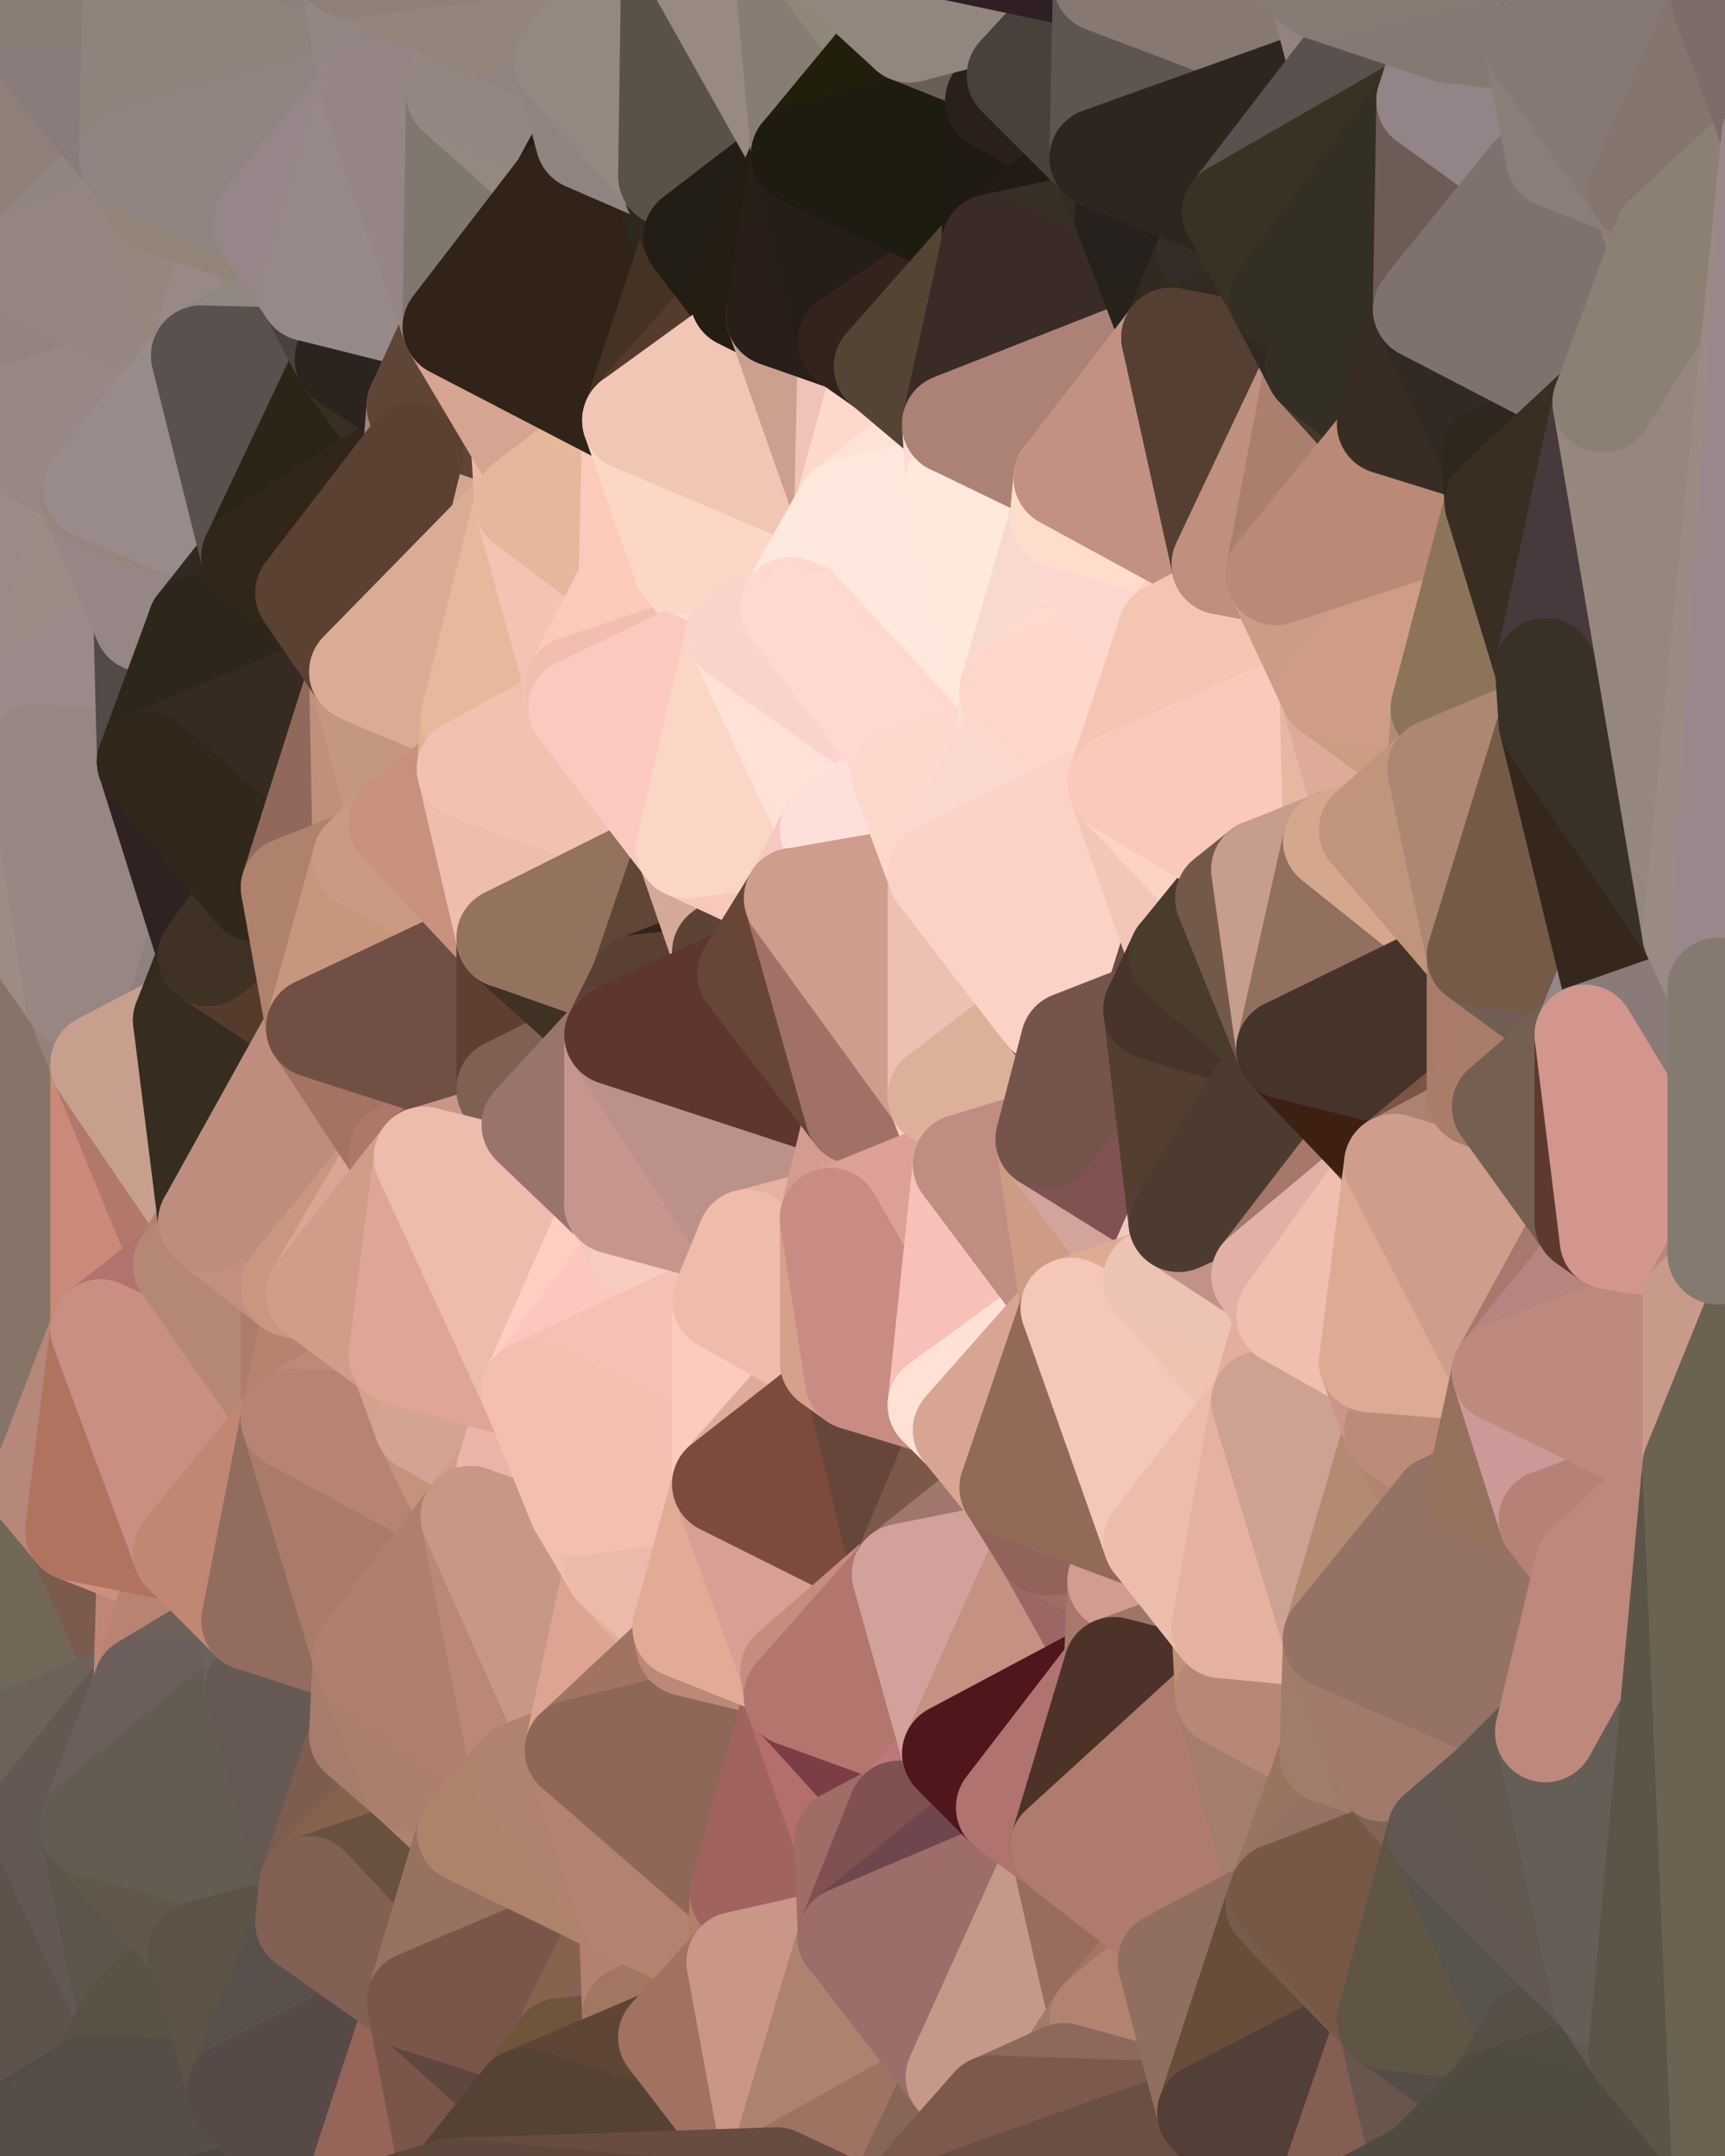 <?xml version="1.0" standalone="yes"?>
<svg width="480" height="600" xmlns="http://www.w3.org/2000/svg" version="1.1" ><polygon points="-34,148 -34,518 -18,222" fill="rgba(141, 128, 112, 1)" stroke="rgba(141, 128, 112, 1)" stroke-width="28" stroke-linejoin="round"/>
		<polygon points="-34,518 -18,444 -18,222" fill="rgba(124, 105, 101, 1)" stroke="rgba(124, 105, 101, 1)" stroke-width="28" stroke-linejoin="round"/>
		<polygon points="-19,204 -34,148 -18,222" fill="rgba(151, 136, 129, 1)" stroke="rgba(151, 136, 129, 1)" stroke-width="28" stroke-linejoin="round"/>
		<polygon points="-34,518 -19,500 -18,444" fill="rgba(106, 96, 86, 1)" stroke="rgba(106, 96, 86, 1)" stroke-width="28" stroke-linejoin="round"/>
		<polygon points="-4,118 -34,148 -3,130" fill="rgba(149, 139, 127, 1)" stroke="rgba(149, 139, 127, 1)" stroke-width="28" stroke-linejoin="round"/>
		<polygon points="-3,574 -34,518 0,599" fill="rgba(93, 84, 77, 1)" stroke="rgba(93, 84, 77, 1)" stroke-width="28" stroke-linejoin="round"/>
		<polygon points="-18,444 -19,500 -4,488" fill="rgba(106, 94, 82, 1)" stroke="rgba(106, 94, 82, 1)" stroke-width="28" stroke-linejoin="round"/>
		<polygon points="-34,148 -4,118 6,74" fill="rgba(151, 136, 129, 1)" stroke="rgba(151, 136, 129, 1)" stroke-width="28" stroke-linejoin="round"/>
		<polygon points="0,0 -34,148 6,74" fill="rgba(150, 135, 128, 1)" stroke="rgba(150, 135, 128, 1)" stroke-width="28" stroke-linejoin="round"/>
		<polygon points="-3,574 0,599 6,592" fill="rgba(86, 74, 60, 1)" stroke="rgba(86, 74, 60, 1)" stroke-width="28" stroke-linejoin="round"/>
		<polygon points="-4,488 -19,500 10,506" fill="rgba(102, 96, 74, 1)" stroke="rgba(102, 96, 74, 1)" stroke-width="28" stroke-linejoin="round"/>
		<polygon points="-19,204 -18,222 10,210" fill="rgba(154, 135, 139, 1)" stroke="rgba(154, 135, 139, 1)" stroke-width="28" stroke-linejoin="round"/>
		<polygon points="-19,204 10,210 11,192" fill="rgba(155, 141, 141, 1)" stroke="rgba(155, 141, 141, 1)" stroke-width="28" stroke-linejoin="round"/>
		<polygon points="-34,148 -19,204 11,192" fill="rgba(151, 136, 129, 1)" stroke="rgba(151, 136, 129, 1)" stroke-width="28" stroke-linejoin="round"/>
		<polygon points="-19,500 -34,518 10,506" fill="rgba(104, 90, 79, 1)" stroke="rgba(104, 90, 79, 1)" stroke-width="28" stroke-linejoin="round"/>
		<polygon points="11,414 -18,444 21,426" fill="rgba(120, 107, 98, 1)" stroke="rgba(120, 107, 98, 1)" stroke-width="28" stroke-linejoin="round"/>
		<polygon points="-3,574 6,592 26,580" fill="rgba(86, 79, 69, 1)" stroke="rgba(86, 79, 69, 1)" stroke-width="28" stroke-linejoin="round"/>
		<polygon points="-3,130 25,138 26,136" fill="rgba(152, 138, 129, 1)" stroke="rgba(152, 138, 129, 1)" stroke-width="28" stroke-linejoin="round"/>
		<polygon points="21,278 28,370 28,296" fill="rgba(156, 123, 106, 1)" stroke="rgba(156, 123, 106, 1)" stroke-width="28" stroke-linejoin="round"/>
		<polygon points="-18,444 11,414 28,370" fill="rgba(119, 104, 99, 1)" stroke="rgba(119, 104, 99, 1)" stroke-width="28" stroke-linejoin="round"/>
		<polygon points="21,278 -18,444 28,370" fill="rgba(142, 106, 84, 1)" stroke="rgba(142, 106, 84, 1)" stroke-width="28" stroke-linejoin="round"/>
		<polygon points="-4,118 -3,130 26,136" fill="rgba(153, 138, 131, 1)" stroke="rgba(153, 138, 131, 1)" stroke-width="28" stroke-linejoin="round"/>
		<polygon points="-3,130 11,192 25,138" fill="rgba(148, 135, 126, 1)" stroke="rgba(148, 135, 126, 1)" stroke-width="28" stroke-linejoin="round"/>
		<polygon points="-18,222 -18,444 21,278" fill="rgba(134, 116, 104, 1)" stroke="rgba(134, 116, 104, 1)" stroke-width="28" stroke-linejoin="round"/>
		<polygon points="-3,130 -34,148 11,192" fill="rgba(156, 138, 136, 1)" stroke="rgba(156, 138, 136, 1)" stroke-width="28" stroke-linejoin="round"/>
		<polygon points="-34,518 -3,574 10,506" fill="rgba(99, 92, 76, 1)" stroke="rgba(99, 92, 76, 1)" stroke-width="28" stroke-linejoin="round"/>
		<polygon points="0,0 6,74 36,44" fill="rgba(142, 127, 120, 1)" stroke="rgba(142, 127, 120, 1)" stroke-width="28" stroke-linejoin="round"/>
		<polygon points="-3,574 26,580 36,562" fill="rgba(95, 82, 73, 1)" stroke="rgba(95, 82, 73, 1)" stroke-width="28" stroke-linejoin="round"/>
		<polygon points="-18,444 -4,488 40,469" fill="rgba(110, 101, 94, 1)" stroke="rgba(110, 101, 94, 1)" stroke-width="28" stroke-linejoin="round"/>
		<polygon points="21,426 -18,444 40,469" fill="rgba(115, 103, 87, 1)" stroke="rgba(115, 103, 87, 1)" stroke-width="28" stroke-linejoin="round"/>
		<polygon points="25,138 11,192 40,173" fill="rgba(157, 140, 133, 1)" stroke="rgba(157, 140, 133, 1)" stroke-width="28" stroke-linejoin="round"/>
		<polygon points="36,44 6,74 43,56" fill="rgba(146, 132, 129, 1)" stroke="rgba(146, 132, 129, 1)" stroke-width="28" stroke-linejoin="round"/>
		<polygon points="11,192 10,210 41,212" fill="rgba(152, 137, 130, 1)" stroke="rgba(152, 137, 130, 1)" stroke-width="28" stroke-linejoin="round"/>
		<polygon points="21,426 40,469 41,434" fill="rgba(123, 91, 78, 1)" stroke="rgba(123, 91, 78, 1)" stroke-width="28" stroke-linejoin="round"/>
		<polygon points="-4,488 10,506 40,469" fill="rgba(108, 98, 89, 1)" stroke="rgba(108, 98, 89, 1)" stroke-width="28" stroke-linejoin="round"/>
		<polygon points="10,506 25,508 40,469" fill="rgba(99, 89, 80, 1)" stroke="rgba(99, 89, 80, 1)" stroke-width="28" stroke-linejoin="round"/>
		<polygon points="0,0 36,44 37,0" fill="rgba(138, 124, 124, 1)" stroke="rgba(138, 124, 124, 1)" stroke-width="28" stroke-linejoin="round"/>
		<polygon points="10,506 -3,574 36,562" fill="rgba(93, 83, 74, 1)" stroke="rgba(93, 83, 74, 1)" stroke-width="28" stroke-linejoin="round"/>
		<polygon points="25,508 10,506 36,562" fill="rgba(99, 88, 84, 1)" stroke="rgba(99, 88, 84, 1)" stroke-width="28" stroke-linejoin="round"/>
		<polygon points="10,210 -18,222 21,278" fill="rgba(157, 140, 132, 1)" stroke="rgba(157, 140, 132, 1)" stroke-width="28" stroke-linejoin="round"/>
		<polygon points="21,278 28,296 51,284" fill="rgba(147, 130, 123, 1)" stroke="rgba(147, 130, 123, 1)" stroke-width="28" stroke-linejoin="round"/>
		<polygon points="40,173 11,192 41,212" fill="rgba(154, 138, 138, 1)" stroke="rgba(154, 138, 138, 1)" stroke-width="28" stroke-linejoin="round"/>
		<polygon points="6,74 -4,118 56,99" fill="rgba(147, 132, 127, 1)" stroke="rgba(147, 132, 127, 1)" stroke-width="28" stroke-linejoin="round"/>
		<polygon points="-4,118 26,136 56,99" fill="rgba(151, 136, 133, 1)" stroke="rgba(151, 136, 133, 1)" stroke-width="28" stroke-linejoin="round"/>
		<polygon points="25,508 36,562 55,544" fill="rgba(93, 85, 74, 1)" stroke="rgba(93, 85, 74, 1)" stroke-width="28" stroke-linejoin="round"/>
		<polygon points="28,296 28,370 51,352" fill="rgba(203, 137, 121, 1)" stroke="rgba(203, 137, 121, 1)" stroke-width="28" stroke-linejoin="round"/>
		<polygon points="41,212 21,278 58,266" fill="rgba(155, 136, 132, 1)" stroke="rgba(155, 136, 132, 1)" stroke-width="28" stroke-linejoin="round"/>
		<polygon points="21,278 51,284 58,266" fill="rgba(143, 129, 128, 1)" stroke="rgba(143, 129, 128, 1)" stroke-width="28" stroke-linejoin="round"/>
		<polygon points="28,296 51,352 58,340" fill="rgba(178, 120, 108, 1)" stroke="rgba(178, 120, 108, 1)" stroke-width="28" stroke-linejoin="round"/>
		<polygon points="43,56 6,74 56,99" fill="rgba(149, 134, 129, 1)" stroke="rgba(149, 134, 129, 1)" stroke-width="28" stroke-linejoin="round"/>
		<polygon points="25,508 55,544 56,543" fill="rgba(94, 85, 80, 1)" stroke="rgba(94, 85, 80, 1)" stroke-width="28" stroke-linejoin="round"/>
		<polygon points="10,210 21,278 41,212" fill="rgba(152, 134, 130, 1)" stroke="rgba(152, 134, 130, 1)" stroke-width="28" stroke-linejoin="round"/>
		<polygon points="36,562 26,580 66,582" fill="rgba(90, 80, 68, 1)" stroke="rgba(90, 80, 68, 1)" stroke-width="28" stroke-linejoin="round"/>
		<polygon points="40,173 41,212 55,174" fill="rgba(83, 73, 72, 1)" stroke="rgba(83, 73, 72, 1)" stroke-width="28" stroke-linejoin="round"/>
		<polygon points="41,434 40,469 51,432" fill="rgba(190, 134, 117, 1)" stroke="rgba(190, 134, 117, 1)" stroke-width="28" stroke-linejoin="round"/>
		<polygon points="21,426 41,434 51,432" fill="rgba(205, 144, 123, 1)" stroke="rgba(205, 144, 123, 1)" stroke-width="28" stroke-linejoin="round"/>
		<polygon points="51,432 40,469 70,451" fill="rgba(184, 131, 115, 1)" stroke="rgba(184, 131, 115, 1)" stroke-width="28" stroke-linejoin="round"/>
		<polygon points="40,173 55,174 70,155" fill="rgba(53, 44, 37, 1)" stroke="rgba(53, 44, 37, 1)" stroke-width="28" stroke-linejoin="round"/>
		<polygon points="25,138 40,173 70,155" fill="rgba(150, 134, 134, 1)" stroke="rgba(150, 134, 134, 1)" stroke-width="28" stroke-linejoin="round"/>
		<polygon points="43,56 56,99 66,64" fill="rgba(151, 134, 126, 1)" stroke="rgba(151, 134, 126, 1)" stroke-width="28" stroke-linejoin="round"/>
		<polygon points="41,212 58,266 71,248" fill="rgba(46, 34, 34, 1)" stroke="rgba(46, 34, 34, 1)" stroke-width="28" stroke-linejoin="round"/>
		<polygon points="26,136 25,138 70,155" fill="rgba(151, 132, 125, 1)" stroke="rgba(151, 132, 125, 1)" stroke-width="28" stroke-linejoin="round"/>
		<polygon points="0,0 37,0 67,-29" fill="rgba(138, 125, 116, 1)" stroke="rgba(138, 125, 116, 1)" stroke-width="28" stroke-linejoin="round"/>
		<polygon points="11,414 21,426 28,370" fill="rgba(182, 136, 121, 1)" stroke="rgba(182, 136, 121, 1)" stroke-width="28" stroke-linejoin="round"/>
		<polygon points="70,451 40,469 71,470" fill="rgba(111, 96, 89, 1)" stroke="rgba(111, 96, 89, 1)" stroke-width="28" stroke-linejoin="round"/>
		<polygon points="55,544 36,562 66,582" fill="rgba(90, 83, 67, 1)" stroke="rgba(90, 83, 67, 1)" stroke-width="28" stroke-linejoin="round"/>
		<polygon points="51,284 28,296 58,340" fill="rgba(198, 160, 141, 1)" stroke="rgba(198, 160, 141, 1)" stroke-width="28" stroke-linejoin="round"/>
		<polygon points="28,370 21,426 51,432" fill="rgba(176, 115, 96, 1)" stroke="rgba(176, 115, 96, 1)" stroke-width="28" stroke-linejoin="round"/>
		<polygon points="58,340 51,352 81,358" fill="rgba(177, 128, 111, 1)" stroke="rgba(177, 128, 111, 1)" stroke-width="28" stroke-linejoin="round"/>
		<polygon points="51,352 28,370 81,395" fill="rgba(176, 115, 112, 1)" stroke="rgba(176, 115, 112, 1)" stroke-width="28" stroke-linejoin="round"/>
		<polygon points="28,370 51,432 81,395" fill="rgba(201, 143, 131, 1)" stroke="rgba(201, 143, 131, 1)" stroke-width="28" stroke-linejoin="round"/>
		<polygon points="56,99 26,136 70,155" fill="rgba(153, 139, 139, 1)" stroke="rgba(153, 139, 139, 1)" stroke-width="28" stroke-linejoin="round"/>
		<polygon points="56,543 85,535 86,525" fill="rgba(95, 88, 72, 1)" stroke="rgba(95, 88, 72, 1)" stroke-width="28" stroke-linejoin="round"/>
		<polygon points="66,64 56,99 86,81" fill="rgba(152, 137, 134, 1)" stroke="rgba(152, 137, 134, 1)" stroke-width="28" stroke-linejoin="round"/>
		<polygon points="73,62 66,64 86,81" fill="rgba(148, 135, 127, 1)" stroke="rgba(148, 135, 127, 1)" stroke-width="28" stroke-linejoin="round"/>
		<polygon points="70,155 55,174 85,165" fill="rgba(49, 40, 31, 1)" stroke="rgba(49, 40, 31, 1)" stroke-width="28" stroke-linejoin="round"/>
		<polygon points="40,469 25,508 71,470" fill="rgba(108, 94, 91, 1)" stroke="rgba(108, 94, 91, 1)" stroke-width="28" stroke-linejoin="round"/>
		<polygon points="58,266 51,284 88,286" fill="rgba(54, 42, 30, 1)" stroke="rgba(54, 42, 30, 1)" stroke-width="28" stroke-linejoin="round"/>
		<polygon points="25,508 56,543 86,525" fill="rgba(97, 88, 73, 1)" stroke="rgba(97, 88, 73, 1)" stroke-width="28" stroke-linejoin="round"/>
		<polygon points="71,470 25,508 86,525" fill="rgba(100, 92, 81, 1)" stroke="rgba(100, 92, 81, 1)" stroke-width="28" stroke-linejoin="round"/>
		<polygon points="51,352 81,395 81,358" fill="rgba(181, 135, 119, 1)" stroke="rgba(181, 135, 119, 1)" stroke-width="28" stroke-linejoin="round"/>
		<polygon points="36,44 43,56 73,62" fill="rgba(147, 132, 127, 1)" stroke="rgba(147, 132, 127, 1)" stroke-width="28" stroke-linejoin="round"/>
		<polygon points="43,56 66,64 73,62" fill="rgba(146, 132, 121, 1)" stroke="rgba(146, 132, 121, 1)" stroke-width="28" stroke-linejoin="round"/>
		<polygon points="56,543 55,544 66,582" fill="rgba(90, 82, 71, 1)" stroke="rgba(90, 82, 71, 1)" stroke-width="28" stroke-linejoin="round"/>
		<polygon points="6,592 0,599 26,580" fill="rgba(84, 75, 70, 1)" stroke="rgba(84, 75, 70, 1)" stroke-width="28" stroke-linejoin="round"/>
		<polygon points="86,81 56,99 96,100" fill="rgba(144, 135, 128, 1)" stroke="rgba(144, 135, 128, 1)" stroke-width="28" stroke-linejoin="round"/>
		<polygon points="67,-29 37,0 97,-9" fill="rgba(141, 129, 117, 1)" stroke="rgba(141, 129, 117, 1)" stroke-width="28" stroke-linejoin="round"/>
		<polygon points="66,582 0,599 96,618" fill="rgba(79, 70, 61, 1)" stroke="rgba(79, 70, 61, 1)" stroke-width="28" stroke-linejoin="round"/>
		<polygon points="81,358 81,395 88,360" fill="rgba(173, 124, 109, 1)" stroke="rgba(173, 124, 109, 1)" stroke-width="28" stroke-linejoin="round"/>
		<polygon points="51,284 58,340 88,286" fill="rgba(54, 44, 32, 1)" stroke="rgba(54, 44, 32, 1)" stroke-width="28" stroke-linejoin="round"/>
		<polygon points="81,247 58,266 88,286" fill="rgba(85, 59, 44, 1)" stroke="rgba(85, 59, 44, 1)" stroke-width="28" stroke-linejoin="round"/>
		<polygon points="71,248 58,266 81,247" fill="rgba(63, 49, 36, 1)" stroke="rgba(63, 49, 36, 1)" stroke-width="28" stroke-linejoin="round"/>
		<polygon points="26,580 0,599 66,582" fill="rgba(86, 77, 70, 1)" stroke="rgba(86, 77, 70, 1)" stroke-width="28" stroke-linejoin="round"/>
		<polygon points="85,165 55,174 100,187" fill="rgba(50, 37, 28, 1)" stroke="rgba(50, 37, 28, 1)" stroke-width="28" stroke-linejoin="round"/>
		<polygon points="70,451 71,470 101,461" fill="rgba(108, 98, 89, 1)" stroke="rgba(108, 98, 89, 1)" stroke-width="28" stroke-linejoin="round"/>
		<polygon points="56,543 66,582 85,535" fill="rgba(92, 82, 70, 1)" stroke="rgba(92, 82, 70, 1)" stroke-width="28" stroke-linejoin="round"/>
		<polygon points="97,-9 37,0 103,25" fill="rgba(141, 127, 124, 1)" stroke="rgba(141, 127, 124, 1)" stroke-width="28" stroke-linejoin="round"/>
		<polygon points="37,0 36,44 103,25" fill="rgba(144, 131, 123, 1)" stroke="rgba(144, 131, 123, 1)" stroke-width="28" stroke-linejoin="round"/>
		<polygon points="36,44 73,62 103,25" fill="rgba(143, 132, 128, 1)" stroke="rgba(143, 132, 128, 1)" stroke-width="28" stroke-linejoin="round"/>
		<polygon points="71,470 100,483 101,461" fill="rgba(136, 98, 85, 1)" stroke="rgba(136, 98, 85, 1)" stroke-width="28" stroke-linejoin="round"/>
		<polygon points="71,470 86,525 100,483" fill="rgba(102, 89, 83, 1)" stroke="rgba(102, 89, 83, 1)" stroke-width="28" stroke-linejoin="round"/>
		<polygon points="55,174 41,212 100,187" fill="rgba(45, 39, 27, 1)" stroke="rgba(45, 39, 27, 1)" stroke-width="28" stroke-linejoin="round"/>
		<polygon points="41,212 81,247 100,187" fill="rgba(55, 42, 34, 1)" stroke="rgba(55, 42, 34, 1)" stroke-width="28" stroke-linejoin="round"/>
		<polygon points="56,99 70,155 96,100" fill="rgba(89, 81, 78, 1)" stroke="rgba(89, 81, 78, 1)" stroke-width="28" stroke-linejoin="round"/>
		<polygon points="41,212 71,248 81,247" fill="rgba(49, 39, 27, 1)" stroke="rgba(49, 39, 27, 1)" stroke-width="28" stroke-linejoin="round"/>
		<polygon points="51,432 70,451 81,395" fill="rgba(192, 135, 115, 1)" stroke="rgba(192, 135, 115, 1)" stroke-width="28" stroke-linejoin="round"/>
		<polygon points="58,340 81,358 111,321" fill="rgba(195, 143, 129, 1)" stroke="rgba(195, 143, 129, 1)" stroke-width="28" stroke-linejoin="round"/>
		<polygon points="88,286 58,340 111,321" fill="rgba(190, 141, 126, 1)" stroke="rgba(190, 141, 126, 1)" stroke-width="28" stroke-linejoin="round"/>
		<polygon points="88,360 81,395 111,377" fill="rgba(183, 131, 110, 1)" stroke="rgba(183, 131, 110, 1)" stroke-width="28" stroke-linejoin="round"/>
		<polygon points="100,187 81,247 101,239" fill="rgba(144, 104, 92, 1)" stroke="rgba(144, 104, 92, 1)" stroke-width="28" stroke-linejoin="round"/>
		<polygon points="96,100 70,155 115,126" fill="rgba(43, 37, 23, 1)" stroke="rgba(43, 37, 23, 1)" stroke-width="28" stroke-linejoin="round"/>
		<polygon points="81,358 88,360 111,321" fill="rgba(201, 151, 128, 1)" stroke="rgba(201, 151, 128, 1)" stroke-width="28" stroke-linejoin="round"/>
		<polygon points="100,187 101,239 111,229" fill="rgba(192, 144, 122, 1)" stroke="rgba(192, 144, 122, 1)" stroke-width="28" stroke-linejoin="round"/>
		<polygon points="96,100 115,126 116,113" fill="rgba(58, 46, 34, 1)" stroke="rgba(58, 46, 34, 1)" stroke-width="28" stroke-linejoin="round"/>
		<polygon points="85,535 66,582 116,557" fill="rgba(89, 80, 75, 1)" stroke="rgba(89, 80, 75, 1)" stroke-width="28" stroke-linejoin="round"/>
		<polygon points="100,483 86,525 115,496" fill="rgba(125, 93, 80, 1)" stroke="rgba(125, 93, 80, 1)" stroke-width="28" stroke-linejoin="round"/>
		<polygon points="111,377 81,395 118,396" fill="rgba(189, 138, 121, 1)" stroke="rgba(189, 138, 121, 1)" stroke-width="28" stroke-linejoin="round"/>
		<polygon points="70,155 85,165 115,126" fill="rgba(50, 38, 26, 1)" stroke="rgba(50, 38, 26, 1)" stroke-width="28" stroke-linejoin="round"/>
		<polygon points="81,247 88,286 101,239" fill="rgba(175, 130, 107, 1)" stroke="rgba(175, 130, 107, 1)" stroke-width="28" stroke-linejoin="round"/>
		<polygon points="86,81 96,100 126,91" fill="rgba(73, 66, 60, 1)" stroke="rgba(73, 66, 60, 1)" stroke-width="28" stroke-linejoin="round"/>
		<polygon points="96,100 116,113 126,91" fill="rgba(43, 36, 30, 1)" stroke="rgba(43, 36, 30, 1)" stroke-width="28" stroke-linejoin="round"/>
		<polygon points="81,395 70,451 101,461" fill="rgba(146, 108, 95, 1)" stroke="rgba(146, 108, 95, 1)" stroke-width="28" stroke-linejoin="round"/>
		<polygon points="100,187 130,214 131,200" fill="rgba(198, 150, 130, 1)" stroke="rgba(198, 150, 130, 1)" stroke-width="28" stroke-linejoin="round"/>
		<polygon points="81,395 101,461 131,422" fill="rgba(170, 123, 107, 1)" stroke="rgba(170, 123, 107, 1)" stroke-width="28" stroke-linejoin="round"/>
		<polygon points="118,396 81,395 131,422" fill="rgba(183, 131, 117, 1)" stroke="rgba(183, 131, 117, 1)" stroke-width="28" stroke-linejoin="round"/>
		<polygon points="115,496 86,525 130,510" fill="rgba(134, 98, 76, 1)" stroke="rgba(134, 98, 76, 1)" stroke-width="28" stroke-linejoin="round"/>
		<polygon points="100,187 111,229 130,214" fill="rgba(196, 151, 128, 1)" stroke="rgba(196, 151, 128, 1)" stroke-width="28" stroke-linejoin="round"/>
		<polygon points="66,582 96,618 116,557" fill="rgba(87, 73, 70, 1)" stroke="rgba(87, 73, 70, 1)" stroke-width="28" stroke-linejoin="round"/>
		<polygon points="97,-9 103,25 133,7" fill="rgba(148, 134, 131, 1)" stroke="rgba(148, 134, 131, 1)" stroke-width="28" stroke-linejoin="round"/>
		<polygon points="103,25 127,26 133,7" fill="rgba(145, 131, 128, 1)" stroke="rgba(145, 131, 128, 1)" stroke-width="28" stroke-linejoin="round"/>
		<polygon points="86,525 116,557 130,510" fill="rgba(104, 81, 65, 1)" stroke="rgba(104, 81, 65, 1)" stroke-width="28" stroke-linejoin="round"/>
		<polygon points="116,557 96,618 126,609" fill="rgba(149, 101, 89, 1)" stroke="rgba(149, 101, 89, 1)" stroke-width="28" stroke-linejoin="round"/>
		<polygon points="111,321 88,360 118,322" fill="rgba(218, 165, 147, 1)" stroke="rgba(218, 165, 147, 1)" stroke-width="28" stroke-linejoin="round"/>
		<polygon points="86,525 85,535 116,557" fill="rgba(130, 96, 84, 1)" stroke="rgba(130, 96, 84, 1)" stroke-width="28" stroke-linejoin="round"/>
		<polygon points="73,62 86,81 103,25" fill="rgba(150, 134, 137, 1)" stroke="rgba(150, 134, 137, 1)" stroke-width="28" stroke-linejoin="round"/>
		<polygon points="118,396 131,422 141,409" fill="rgba(197, 147, 124, 1)" stroke="rgba(197, 147, 124, 1)" stroke-width="28" stroke-linejoin="round"/>
		<polygon points="88,286 111,321 141,303" fill="rgba(164, 115, 100, 1)" stroke="rgba(164, 115, 100, 1)" stroke-width="28" stroke-linejoin="round"/>
		<polygon points="111,321 118,322 141,303" fill="rgba(173, 120, 106, 1)" stroke="rgba(173, 120, 106, 1)" stroke-width="28" stroke-linejoin="round"/>
		<polygon points="101,239 88,286 141,261" fill="rgba(198, 151, 125, 1)" stroke="rgba(198, 151, 125, 1)" stroke-width="28" stroke-linejoin="round"/>
		<polygon points="111,229 101,239 141,261" fill="rgba(202, 154, 131, 1)" stroke="rgba(202, 154, 131, 1)" stroke-width="28" stroke-linejoin="round"/>
		<polygon points="88,360 111,377 118,322" fill="rgba(208, 157, 136, 1)" stroke="rgba(208, 157, 136, 1)" stroke-width="28" stroke-linejoin="round"/>
		<polygon points="115,496 130,510 145,493" fill="rgba(176, 130, 114, 1)" stroke="rgba(176, 130, 114, 1)" stroke-width="28" stroke-linejoin="round"/>
		<polygon points="116,113 115,126 145,123" fill="rgba(169, 130, 113, 1)" stroke="rgba(169, 130, 113, 1)" stroke-width="28" stroke-linejoin="round"/>
		<polygon points="101,461 100,483 115,496" fill="rgba(167, 124, 108, 1)" stroke="rgba(167, 124, 108, 1)" stroke-width="28" stroke-linejoin="round"/>
		<polygon points="145,123 115,126 146,140" fill="rgba(222, 173, 156, 1)" stroke="rgba(222, 173, 156, 1)" stroke-width="28" stroke-linejoin="round"/>
		<polygon points="116,557 126,609 146,584" fill="rgba(123, 85, 74, 1)" stroke="rgba(123, 85, 74, 1)" stroke-width="28" stroke-linejoin="round"/>
		<polygon points="103,25 86,81 126,91" fill="rgba(151, 137, 136, 1)" stroke="rgba(151, 137, 136, 1)" stroke-width="28" stroke-linejoin="round"/>
		<polygon points="141,303 118,322 148,313" fill="rgba(147, 93, 81, 1)" stroke="rgba(147, 93, 81, 1)" stroke-width="28" stroke-linejoin="round"/>
		<polygon points="111,377 118,396 148,387" fill="rgba(212, 161, 140, 1)" stroke="rgba(212, 161, 140, 1)" stroke-width="28" stroke-linejoin="round"/>
		<polygon points="118,396 141,409 148,387" fill="rgba(212, 163, 148, 1)" stroke="rgba(212, 163, 148, 1)" stroke-width="28" stroke-linejoin="round"/>
		<polygon points="115,126 100,187 146,140" fill="rgba(213, 165, 142, 1)" stroke="rgba(213, 165, 142, 1)" stroke-width="28" stroke-linejoin="round"/>
		<polygon points="101,461 115,496 145,493" fill="rgba(172, 126, 110, 1)" stroke="rgba(172, 126, 110, 1)" stroke-width="28" stroke-linejoin="round"/>
		<polygon points="126,91 116,113 145,123" fill="rgba(95, 69, 54, 1)" stroke="rgba(95, 69, 54, 1)" stroke-width="28" stroke-linejoin="round"/>
		<polygon points="141,261 88,286 141,303" fill="rgba(112, 80, 69, 1)" stroke="rgba(112, 80, 69, 1)" stroke-width="28" stroke-linejoin="round"/>
		<polygon points="103,25 126,91 127,26" fill="rgba(149, 133, 133, 1)" stroke="rgba(149, 133, 133, 1)" stroke-width="28" stroke-linejoin="round"/>
		<polygon points="85,165 100,187 115,126" fill="rgba(91, 65, 50, 1)" stroke="rgba(91, 65, 50, 1)" stroke-width="28" stroke-linejoin="round"/>
		<polygon points="116,557 146,584 156,570" fill="rgba(94, 71, 63, 1)" stroke="rgba(94, 71, 63, 1)" stroke-width="28" stroke-linejoin="round"/>
		<polygon points="127,26 126,91 156,52" fill="rgba(128, 119, 110, 1)" stroke="rgba(128, 119, 110, 1)" stroke-width="28" stroke-linejoin="round"/>
		<polygon points="133,7 127,26 157,17" fill="rgba(151, 136, 131, 1)" stroke="rgba(151, 136, 131, 1)" stroke-width="28" stroke-linejoin="round"/>
		<polygon points="100,187 131,200 146,140" fill="rgba(218, 172, 148, 1)" stroke="rgba(218, 172, 148, 1)" stroke-width="28" stroke-linejoin="round"/>
		<polygon points="130,214 111,229 141,261" fill="rgba(200, 145, 125, 1)" stroke="rgba(200, 145, 125, 1)" stroke-width="28" stroke-linejoin="round"/>
		<polygon points="141,409 131,422 161,419" fill="rgba(209, 159, 136, 1)" stroke="rgba(209, 159, 136, 1)" stroke-width="28" stroke-linejoin="round"/>
		<polygon points="160,191 131,200 161,197" fill="rgba(220, 172, 150, 1)" stroke="rgba(220, 172, 150, 1)" stroke-width="28" stroke-linejoin="round"/>
		<polygon points="127,26 156,52 163,39" fill="rgba(149, 136, 128, 1)" stroke="rgba(149, 136, 128, 1)" stroke-width="28" stroke-linejoin="round"/>
		<polygon points="157,17 127,26 163,39" fill="rgba(148, 135, 129, 1)" stroke="rgba(148, 135, 129, 1)" stroke-width="28" stroke-linejoin="round"/>
		<polygon points="131,200 130,214 161,197" fill="rgba(224, 180, 145, 1)" stroke="rgba(224, 180, 145, 1)" stroke-width="28" stroke-linejoin="round"/>
		<polygon points="146,140 131,200 160,191" fill="rgba(231, 184, 156, 1)" stroke="rgba(231, 184, 156, 1)" stroke-width="28" stroke-linejoin="round"/>
		<polygon points="148,313 118,322 171,335" fill="rgba(202, 150, 136, 1)" stroke="rgba(202, 150, 136, 1)" stroke-width="28" stroke-linejoin="round"/>
		<polygon points="161,419 131,422 171,436" fill="rgba(214, 162, 148, 1)" stroke="rgba(214, 162, 148, 1)" stroke-width="28" stroke-linejoin="round"/>
		<polygon points="141,261 141,303 171,288" fill="rgba(93, 64, 50, 1)" stroke="rgba(93, 64, 50, 1)" stroke-width="28" stroke-linejoin="round"/>
		<polygon points="141,303 148,313 171,288" fill="rgba(126, 97, 83, 1)" stroke="rgba(126, 97, 83, 1)" stroke-width="28" stroke-linejoin="round"/>
		<polygon points="148,387 141,409 161,419" fill="rgba(234, 180, 168, 1)" stroke="rgba(234, 180, 168, 1)" stroke-width="28" stroke-linejoin="round"/>
		<polygon points="118,322 111,377 148,387" fill="rgba(223, 166, 149, 1)" stroke="rgba(223, 166, 149, 1)" stroke-width="28" stroke-linejoin="round"/>
		<polygon points="131,422 101,461 145,493" fill="rgba(175, 128, 112, 1)" stroke="rgba(175, 128, 112, 1)" stroke-width="28" stroke-linejoin="round"/>
		<polygon points="130,510 116,557 175,532" fill="rgba(151, 114, 96, 1)" stroke="rgba(151, 114, 96, 1)" stroke-width="28" stroke-linejoin="round"/>
		<polygon points="146,140 160,191 175,162" fill="rgba(243, 196, 180, 1)" stroke="rgba(243, 196, 180, 1)" stroke-width="28" stroke-linejoin="round"/>
		<polygon points="118,322 148,387 171,335" fill="rgba(237, 188, 173, 1)" stroke="rgba(237, 188, 173, 1)" stroke-width="28" stroke-linejoin="round"/>
		<polygon points="131,422 145,493 160,487" fill="rgba(187, 135, 121, 1)" stroke="rgba(187, 135, 121, 1)" stroke-width="28" stroke-linejoin="round"/>
		<polygon points="116,557 156,570 175,532" fill="rgba(122, 86, 74, 1)" stroke="rgba(122, 86, 74, 1)" stroke-width="28" stroke-linejoin="round"/>
		<polygon points="131,422 160,487 171,436" fill="rgba(199, 152, 132, 1)" stroke="rgba(199, 152, 132, 1)" stroke-width="28" stroke-linejoin="round"/>
		<polygon points="171,335 148,387 178,348" fill="rgba(255, 205, 194, 1)" stroke="rgba(255, 205, 194, 1)" stroke-width="28" stroke-linejoin="round"/>
		<polygon points="141,261 171,288 178,274" fill="rgba(63, 49, 36, 1)" stroke="rgba(63, 49, 36, 1)" stroke-width="28" stroke-linejoin="round"/>
		<polygon points="145,123 146,140 176,117" fill="rgba(232, 185, 159, 1)" stroke="rgba(232, 185, 159, 1)" stroke-width="28" stroke-linejoin="round"/>
		<polygon points="126,91 145,123 176,117" fill="rgba(213, 165, 145, 1)" stroke="rgba(213, 165, 145, 1)" stroke-width="28" stroke-linejoin="round"/>
		<polygon points="175,532 156,570 176,561" fill="rgba(135, 99, 77, 1)" stroke="rgba(135, 99, 77, 1)" stroke-width="28" stroke-linejoin="round"/>
		<polygon points="145,493 130,510 175,532" fill="rgba(175, 131, 106, 1)" stroke="rgba(175, 131, 106, 1)" stroke-width="28" stroke-linejoin="round"/>
		<polygon points="160,487 145,493 175,532" fill="rgba(176, 131, 110, 1)" stroke="rgba(176, 131, 110, 1)" stroke-width="28" stroke-linejoin="round"/>
		<polygon points="163,39 156,52 186,49" fill="rgba(34, 30, 21, 1)" stroke="rgba(34, 30, 21, 1)" stroke-width="28" stroke-linejoin="round"/>
		<polygon points="133,7 157,17 187,-21" fill="rgba(145, 131, 130, 1)" stroke="rgba(145, 131, 130, 1)" stroke-width="28" stroke-linejoin="round"/>
		<polygon points="176,561 156,570 186,567" fill="rgba(135, 97, 88, 1)" stroke="rgba(135, 97, 88, 1)" stroke-width="28" stroke-linejoin="round"/>
		<polygon points="171,436 160,487 191,458" fill="rgba(221, 164, 145, 1)" stroke="rgba(221, 164, 145, 1)" stroke-width="28" stroke-linejoin="round"/>
		<polygon points="190,453 171,436 191,458" fill="rgba(224, 176, 154, 1)" stroke="rgba(224, 176, 154, 1)" stroke-width="28" stroke-linejoin="round"/>
		<polygon points="130,214 141,261 191,236" fill="rgba(238, 189, 174, 1)" stroke="rgba(238, 189, 174, 1)" stroke-width="28" stroke-linejoin="round"/>
		<polygon points="161,197 130,214 191,236" fill="rgba(242, 193, 176, 1)" stroke="rgba(242, 193, 176, 1)" stroke-width="28" stroke-linejoin="round"/>
		<polygon points="146,140 175,162 176,117" fill="rgba(230, 183, 155, 1)" stroke="rgba(230, 183, 155, 1)" stroke-width="28" stroke-linejoin="round"/>
		<polygon points="156,52 176,117 193,66" fill="rgba(51, 38, 29, 1)" stroke="rgba(51, 38, 29, 1)" stroke-width="28" stroke-linejoin="round"/>
		<polygon points="186,49 156,52 193,66" fill="rgba(45, 41, 30, 1)" stroke="rgba(45, 41, 30, 1)" stroke-width="28" stroke-linejoin="round"/>
		<polygon points="141,261 178,274 191,236" fill="rgba(147, 115, 94, 1)" stroke="rgba(147, 115, 94, 1)" stroke-width="28" stroke-linejoin="round"/>
		<polygon points="176,117 175,162 190,157" fill="rgba(251, 202, 187, 1)" stroke="rgba(251, 202, 187, 1)" stroke-width="28" stroke-linejoin="round"/>
		<polygon points="97,-9 133,7 187,-21" fill="rgba(147, 133, 124, 1)" stroke="rgba(147, 133, 124, 1)" stroke-width="28" stroke-linejoin="round"/>
		<polygon points="156,52 126,91 176,117" fill="rgba(49, 35, 24, 1)" stroke="rgba(49, 35, 24, 1)" stroke-width="28" stroke-linejoin="round"/>
		<polygon points="171,288 148,313 171,335" fill="rgba(153, 116, 108, 1)" stroke="rgba(153, 116, 108, 1)" stroke-width="28" stroke-linejoin="round"/>
		<polygon points="191,236 178,274 201,265" fill="rgba(96, 70, 55, 1)" stroke="rgba(96, 70, 55, 1)" stroke-width="28" stroke-linejoin="round"/>
		<polygon points="161,419 171,436 201,413" fill="rgba(241, 190, 173, 1)" stroke="rgba(241, 190, 173, 1)" stroke-width="28" stroke-linejoin="round"/>
		<polygon points="156,570 146,584 186,567" fill="rgba(111, 85, 60, 1)" stroke="rgba(111, 85, 60, 1)" stroke-width="28" stroke-linejoin="round"/>
		<polygon points="190,157 175,162 205,176" fill="rgba(252, 206, 193, 1)" stroke="rgba(252, 206, 193, 1)" stroke-width="28" stroke-linejoin="round"/>
		<polygon points="175,532 176,561 205,546" fill="rgba(178, 130, 110, 1)" stroke="rgba(178, 130, 110, 1)" stroke-width="28" stroke-linejoin="round"/>
		<polygon points="176,561 186,567 205,546" fill="rgba(161, 119, 97, 1)" stroke="rgba(161, 119, 97, 1)" stroke-width="28" stroke-linejoin="round"/>
		<polygon points="178,348 148,387 201,362" fill="rgba(252, 199, 193, 1)" stroke="rgba(252, 199, 193, 1)" stroke-width="28" stroke-linejoin="round"/>
		<polygon points="193,66 176,117 206,83" fill="rgba(69, 50, 35, 1)" stroke="rgba(69, 50, 35, 1)" stroke-width="28" stroke-linejoin="round"/>
		<polygon points="175,162 160,191 205,176" fill="rgba(251, 202, 187, 1)" stroke="rgba(251, 202, 187, 1)" stroke-width="28" stroke-linejoin="round"/>
		<polygon points="201,265 178,274 208,271" fill="rgba(52, 34, 30, 1)" stroke="rgba(52, 34, 30, 1)" stroke-width="28" stroke-linejoin="round"/>
		<polygon points="171,335 178,348 208,345" fill="rgba(244, 200, 189, 1)" stroke="rgba(244, 200, 189, 1)" stroke-width="28" stroke-linejoin="round"/>
		<polygon points="178,348 201,362 208,345" fill="rgba(248, 204, 193, 1)" stroke="rgba(248, 204, 193, 1)" stroke-width="28" stroke-linejoin="round"/>
		<polygon points="175,532 205,546 206,527" fill="rgba(179, 133, 110, 1)" stroke="rgba(179, 133, 110, 1)" stroke-width="28" stroke-linejoin="round"/>
		<polygon points="160,191 161,197 205,176" fill="rgba(242, 190, 176, 1)" stroke="rgba(242, 190, 176, 1)" stroke-width="28" stroke-linejoin="round"/>
		<polygon points="148,387 201,413 201,362" fill="rgba(245, 193, 180, 1)" stroke="rgba(245, 193, 180, 1)" stroke-width="28" stroke-linejoin="round"/>
		<polygon points="171,436 190,453 201,413" fill="rgba(235, 186, 171, 1)" stroke="rgba(235, 186, 171, 1)" stroke-width="28" stroke-linejoin="round"/>
		<polygon points="148,387 161,419 201,413" fill="rgba(243, 191, 177, 1)" stroke="rgba(243, 191, 177, 1)" stroke-width="28" stroke-linejoin="round"/>
		<polygon points="157,17 163,39 186,49" fill="rgba(143, 132, 128, 1)" stroke="rgba(143, 132, 128, 1)" stroke-width="28" stroke-linejoin="round"/>
		<polygon points="186,567 146,584 216,606" fill="rgba(95, 69, 54, 1)" stroke="rgba(95, 69, 54, 1)" stroke-width="28" stroke-linejoin="round"/>
		<polygon points="146,584 126,609 216,606" fill="rgba(85, 66, 52, 1)" stroke="rgba(85, 66, 52, 1)" stroke-width="28" stroke-linejoin="round"/>
		<polygon points="178,274 171,288 208,271" fill="rgba(90, 64, 51, 1)" stroke="rgba(90, 64, 51, 1)" stroke-width="28" stroke-linejoin="round"/>
		<polygon points="160,487 175,532 206,527" fill="rgba(179, 131, 111, 1)" stroke="rgba(179, 131, 111, 1)" stroke-width="28" stroke-linejoin="round"/>
		<polygon points="220,465 191,458 221,472" fill="rgba(167, 119, 115, 1)" stroke="rgba(167, 119, 115, 1)" stroke-width="28" stroke-linejoin="round"/>
		<polygon points="191,236 201,265 221,250" fill="rgba(212, 169, 153, 1)" stroke="rgba(212, 169, 153, 1)" stroke-width="28" stroke-linejoin="round"/>
		<polygon points="67,-29 97,-9 187,-21" fill="rgba(142, 128, 119, 1)" stroke="rgba(142, 128, 119, 1)" stroke-width="28" stroke-linejoin="round"/>
		<polygon points="186,49 193,66 223,43" fill="rgba(45, 41, 29, 1)" stroke="rgba(45, 41, 29, 1)" stroke-width="28" stroke-linejoin="round"/>
		<polygon points="191,458 160,487 221,472" fill="rgba(161, 115, 99, 1)" stroke="rgba(161, 115, 99, 1)" stroke-width="28" stroke-linejoin="round"/>
		<polygon points="160,487 206,527 221,472" fill="rgba(142, 103, 88, 1)" stroke="rgba(142, 103, 88, 1)" stroke-width="28" stroke-linejoin="round"/>
		<polygon points="201,265 208,271 221,250" fill="rgba(93, 67, 54, 1)" stroke="rgba(93, 67, 54, 1)" stroke-width="28" stroke-linejoin="round"/>
		<polygon points="190,453 191,458 220,465" fill="rgba(188, 137, 120, 1)" stroke="rgba(188, 137, 120, 1)" stroke-width="28" stroke-linejoin="round"/>
		<polygon points="190,157 205,176 220,169" fill="rgba(253, 217, 203, 1)" stroke="rgba(253, 217, 203, 1)" stroke-width="28" stroke-linejoin="round"/>
		<polygon points="206,83 176,117 216,88" fill="rgba(85, 59, 46, 1)" stroke="rgba(85, 59, 46, 1)" stroke-width="28" stroke-linejoin="round"/>
		<polygon points="161,197 191,236 205,176" fill="rgba(251, 201, 192, 1)" stroke="rgba(251, 201, 192, 1)" stroke-width="28" stroke-linejoin="round"/>
		<polygon points="157,17 186,49 187,-21" fill="rgba(149, 136, 128, 1)" stroke="rgba(149, 136, 128, 1)" stroke-width="28" stroke-linejoin="round"/>
		<polygon points="191,236 221,250 231,231" fill="rgba(248, 200, 188, 1)" stroke="rgba(248, 200, 188, 1)" stroke-width="28" stroke-linejoin="round"/>
		<polygon points="201,362 201,413 231,379" fill="rgba(252, 202, 191, 1)" stroke="rgba(252, 202, 191, 1)" stroke-width="28" stroke-linejoin="round"/>
		<polygon points="171,288 171,335 208,345" fill="rgba(198, 149, 142, 1)" stroke="rgba(198, 149, 142, 1)" stroke-width="28" stroke-linejoin="round"/>
		<polygon points="190,157 220,169 235,142" fill="rgba(253, 223, 212, 1)" stroke="rgba(253, 223, 212, 1)" stroke-width="28" stroke-linejoin="round"/>
		<polygon points="206,527 205,546 236,539" fill="rgba(177, 126, 105, 1)" stroke="rgba(177, 126, 105, 1)" stroke-width="28" stroke-linejoin="round"/>
		<polygon points="176,117 190,157 235,142" fill="rgba(252, 215, 197, 1)" stroke="rgba(252, 215, 197, 1)" stroke-width="28" stroke-linejoin="round"/>
		<polygon points="187,-21 186,49 223,43" fill="rgba(90, 82, 71, 1)" stroke="rgba(90, 82, 71, 1)" stroke-width="28" stroke-linejoin="round"/>
		<polygon points="193,66 206,83 223,43" fill="rgba(34, 30, 21, 1)" stroke="rgba(34, 30, 21, 1)" stroke-width="28" stroke-linejoin="round"/>
		<polygon points="231,379 201,413 238,384" fill="rgba(222, 171, 152, 1)" stroke="rgba(222, 171, 152, 1)" stroke-width="28" stroke-linejoin="round"/>
		<polygon points="208,345 231,339 238,310" fill="rgba(199, 153, 140, 1)" stroke="rgba(199, 153, 140, 1)" stroke-width="28" stroke-linejoin="round"/>
		<polygon points="171,288 208,345 238,310" fill="rgba(188, 145, 138, 1)" stroke="rgba(188, 145, 138, 1)" stroke-width="28" stroke-linejoin="round"/>
		<polygon points="208,271 171,288 238,310" fill="rgba(94, 53, 47, 1)" stroke="rgba(94, 53, 47, 1)" stroke-width="28" stroke-linejoin="round"/>
		<polygon points="235,512 206,527 236,539" fill="rgba(177, 125, 112, 1)" stroke="rgba(177, 125, 112, 1)" stroke-width="28" stroke-linejoin="round"/>
		<polygon points="216,88 176,117 235,142" fill="rgba(241, 198, 181, 1)" stroke="rgba(241, 198, 181, 1)" stroke-width="28" stroke-linejoin="round"/>
		<polygon points="221,472 206,527 235,512" fill="rgba(160, 99, 96, 1)" stroke="rgba(160, 99, 96, 1)" stroke-width="28" stroke-linejoin="round"/>
		<polygon points="205,176 191,236 231,231" fill="rgba(251, 214, 198, 1)" stroke="rgba(251, 214, 198, 1)" stroke-width="28" stroke-linejoin="round"/>
		<polygon points="208,345 231,379 231,339" fill="rgba(229, 178, 161, 1)" stroke="rgba(229, 178, 161, 1)" stroke-width="28" stroke-linejoin="round"/>
		<polygon points="208,345 201,362 231,379" fill="rgba(239, 188, 171, 1)" stroke="rgba(239, 188, 171, 1)" stroke-width="28" stroke-linejoin="round"/>
		<polygon points="217,-24 187,-21 223,43" fill="rgba(152, 137, 130, 1)" stroke="rgba(152, 137, 130, 1)" stroke-width="28" stroke-linejoin="round"/>
		<polygon points="206,83 216,88 223,43" fill="rgba(37, 29, 18, 1)" stroke="rgba(37, 29, 18, 1)" stroke-width="28" stroke-linejoin="round"/>
		<polygon points="201,413 190,453 220,465" fill="rgba(226, 171, 150, 1)" stroke="rgba(226, 171, 150, 1)" stroke-width="28" stroke-linejoin="round"/>
		<polygon points="216,88 235,142 236,95" fill="rgba(203, 160, 143, 1)" stroke="rgba(203, 160, 143, 1)" stroke-width="28" stroke-linejoin="round"/>
		<polygon points="205,546 186,567 216,606" fill="rgba(161, 114, 98, 1)" stroke="rgba(161, 114, 98, 1)" stroke-width="28" stroke-linejoin="round"/>
		<polygon points="217,-24 223,43 247,14" fill="rgba(135, 125, 116, 1)" stroke="rgba(135, 125, 116, 1)" stroke-width="28" stroke-linejoin="round"/>
		<polygon points="205,176 231,231 250,208" fill="rgba(255, 225, 216, 1)" stroke="rgba(255, 225, 216, 1)" stroke-width="28" stroke-linejoin="round"/>
		<polygon points="250,208 231,231 251,216" fill="rgba(255, 226, 218, 1)" stroke="rgba(255, 226, 218, 1)" stroke-width="28" stroke-linejoin="round"/>
		<polygon points="201,413 220,465 251,438" fill="rgba(216, 159, 148, 1)" stroke="rgba(216, 159, 148, 1)" stroke-width="28" stroke-linejoin="round"/>
		<polygon points="220,169 205,176 250,208" fill="rgba(250, 212, 203, 1)" stroke="rgba(250, 212, 203, 1)" stroke-width="28" stroke-linejoin="round"/>
		<polygon points="236,95 235,142 246,102" fill="rgba(241, 194, 184, 1)" stroke="rgba(241, 194, 184, 1)" stroke-width="28" stroke-linejoin="round"/>
		<polygon points="217,-24 247,14 253,9" fill="rgba(144, 135, 118, 1)" stroke="rgba(144, 135, 118, 1)" stroke-width="28" stroke-linejoin="round"/>
		<polygon points="221,472 235,512 250,504" fill="rgba(180, 110, 108, 1)" stroke="rgba(180, 110, 108, 1)" stroke-width="28" stroke-linejoin="round"/>
		<polygon points="231,231 221,250 261,243" fill="rgba(247, 200, 192, 1)" stroke="rgba(247, 200, 192, 1)" stroke-width="28" stroke-linejoin="round"/>
		<polygon points="251,216 231,231 261,243" fill="rgba(253, 224, 218, 1)" stroke="rgba(253, 224, 218, 1)" stroke-width="28" stroke-linejoin="round"/>
		<polygon points="238,384 201,413 251,438" fill="rgba(124, 75, 61, 1)" stroke="rgba(124, 75, 61, 1)" stroke-width="28" stroke-linejoin="round"/>
		<polygon points="205,546 216,606 236,539" fill="rgba(202, 150, 136, 1)" stroke="rgba(202, 150, 136, 1)" stroke-width="28" stroke-linejoin="round"/>
		<polygon points="223,43 216,88 236,95" fill="rgba(41, 30, 24, 1)" stroke="rgba(41, 30, 24, 1)" stroke-width="28" stroke-linejoin="round"/>
		<polygon points="246,102 235,142 265,118" fill="rgba(254, 216, 203, 1)" stroke="rgba(254, 216, 203, 1)" stroke-width="28" stroke-linejoin="round"/>
		<polygon points="221,472 250,504 265,488" fill="rgba(123, 62, 69, 1)" stroke="rgba(123, 62, 69, 1)" stroke-width="28" stroke-linejoin="round"/>
		<polygon points="236,539 216,606 266,578" fill="rgba(173, 130, 111, 1)" stroke="rgba(173, 130, 111, 1)" stroke-width="28" stroke-linejoin="round"/>
		<polygon points="265,118 235,142 266,134" fill="rgba(254, 226, 215, 1)" stroke="rgba(254, 226, 215, 1)" stroke-width="28" stroke-linejoin="round"/>
		<polygon points="261,391 251,438 268,398" fill="rgba(109, 66, 50, 1)" stroke="rgba(109, 66, 50, 1)" stroke-width="28" stroke-linejoin="round"/>
		<polygon points="238,310 231,339 268,324" fill="rgba(212, 155, 144, 1)" stroke="rgba(212, 155, 144, 1)" stroke-width="28" stroke-linejoin="round"/>
		<polygon points="261,305 238,310 268,324" fill="rgba(227, 170, 150, 1)" stroke="rgba(227, 170, 150, 1)" stroke-width="28" stroke-linejoin="round"/>
		<polygon points="216,606 246,620 266,578" fill="rgba(158, 115, 98, 1)" stroke="rgba(158, 115, 98, 1)" stroke-width="28" stroke-linejoin="round"/>
		<polygon points="238,384 251,438 261,391" fill="rgba(102, 70, 59, 1)" stroke="rgba(102, 70, 59, 1)" stroke-width="28" stroke-linejoin="round"/>
		<polygon points="220,465 221,472 251,438" fill="rgba(197, 141, 128, 1)" stroke="rgba(197, 141, 128, 1)" stroke-width="28" stroke-linejoin="round"/>
		<polygon points="235,512 236,539 250,504" fill="rgba(159, 109, 102, 1)" stroke="rgba(159, 109, 102, 1)" stroke-width="28" stroke-linejoin="round"/>
		<polygon points="221,250 208,271 238,310" fill="rgba(103, 70, 55, 1)" stroke="rgba(103, 70, 55, 1)" stroke-width="28" stroke-linejoin="round"/>
		<polygon points="223,43 236,95 276,68" fill="rgba(37, 30, 24, 1)" stroke="rgba(37, 30, 24, 1)" stroke-width="28" stroke-linejoin="round"/>
		<polygon points="251,438 221,472 265,488" fill="rgba(178, 118, 110, 1)" stroke="rgba(178, 118, 110, 1)" stroke-width="28" stroke-linejoin="round"/>
		<polygon points="221,250 238,310 261,305" fill="rgba(161, 113, 103, 1)" stroke="rgba(161, 113, 103, 1)" stroke-width="28" stroke-linejoin="round"/>
		<polygon points="253,9 247,14 277,28" fill="rgba(44, 39, 33, 1)" stroke="rgba(44, 39, 33, 1)" stroke-width="28" stroke-linejoin="round"/>
		<polygon points="236,95 246,102 276,68" fill="rgba(52, 35, 28, 1)" stroke="rgba(52, 35, 28, 1)" stroke-width="28" stroke-linejoin="round"/>
		<polygon points="231,339 231,379 238,384" fill="rgba(213, 161, 139, 1)" stroke="rgba(213, 161, 139, 1)" stroke-width="28" stroke-linejoin="round"/>
		<polygon points="250,208 251,216 280,207" fill="rgba(255, 213, 204, 1)" stroke="rgba(255, 213, 204, 1)" stroke-width="28" stroke-linejoin="round"/>
		<polygon points="265,488 250,504 280,503" fill="rgba(190, 118, 122, 1)" stroke="rgba(190, 118, 122, 1)" stroke-width="28" stroke-linejoin="round"/>
		<polygon points="247,14 223,43 277,28" fill="rgba(33, 31, 10, 1)" stroke="rgba(33, 31, 10, 1)" stroke-width="28" stroke-linejoin="round"/>
		<polygon points="266,578 246,620 276,586" fill="rgba(135, 102, 87, 1)" stroke="rgba(135, 102, 87, 1)" stroke-width="28" stroke-linejoin="round"/>
		<polygon points="261,243 221,250 261,305" fill="rgba(206, 157, 140, 1)" stroke="rgba(206, 157, 140, 1)" stroke-width="28" stroke-linejoin="round"/>
		<polygon points="250,208 280,207 281,192" fill="rgba(254, 221, 206, 1)" stroke="rgba(254, 221, 206, 1)" stroke-width="28" stroke-linejoin="round"/>
		<polygon points="268,398 251,438 281,414" fill="rgba(124, 88, 74, 1)" stroke="rgba(124, 88, 74, 1)" stroke-width="28" stroke-linejoin="round"/>
		<polygon points="253,9 277,28 283,21" fill="rgba(46, 42, 39, 1)" stroke="rgba(46, 42, 39, 1)" stroke-width="28" stroke-linejoin="round"/>
		<polygon points="235,142 220,169 281,192" fill="rgba(253, 233, 222, 1)" stroke="rgba(253, 233, 222, 1)" stroke-width="28" stroke-linejoin="round"/>
		<polygon points="220,169 250,208 281,192" fill="rgba(255, 216, 209, 1)" stroke="rgba(255, 216, 209, 1)" stroke-width="28" stroke-linejoin="round"/>
		<polygon points="251,216 261,243 280,207" fill="rgba(254, 216, 205, 1)" stroke="rgba(254, 216, 205, 1)" stroke-width="28" stroke-linejoin="round"/>
		<polygon points="223,43 276,68 277,28" fill="rgba(30, 28, 16, 1)" stroke="rgba(30, 28, 16, 1)" stroke-width="28" stroke-linejoin="round"/>
		<polygon points="261,243 261,305 291,282" fill="rgba(236, 192, 179, 1)" stroke="rgba(236, 192, 179, 1)" stroke-width="28" stroke-linejoin="round"/>
		<polygon points="261,305 268,324 291,317" fill="rgba(253, 201, 190, 1)" stroke="rgba(253, 201, 190, 1)" stroke-width="28" stroke-linejoin="round"/>
		<polygon points="281,414 251,438 291,430" fill="rgba(161, 118, 109, 1)" stroke="rgba(161, 118, 109, 1)" stroke-width="28" stroke-linejoin="round"/>
		<polygon points="266,134 235,142 281,192" fill="rgba(255, 232, 222, 1)" stroke="rgba(255, 232, 222, 1)" stroke-width="28" stroke-linejoin="round"/>
		<polygon points="231,339 261,391 268,324" fill="rgba(220, 160, 150, 1)" stroke="rgba(220, 160, 150, 1)" stroke-width="28" stroke-linejoin="round"/>
		<polygon points="231,339 238,384 261,391" fill="rgba(200, 140, 132, 1)" stroke="rgba(200, 140, 132, 1)" stroke-width="28" stroke-linejoin="round"/>
		<polygon points="246,102 265,118 276,68" fill="rgba(84, 68, 52, 1)" stroke="rgba(84, 68, 52, 1)" stroke-width="28" stroke-linejoin="round"/>
		<polygon points="265,118 266,134 296,133" fill="rgba(255, 220, 211, 1)" stroke="rgba(255, 220, 211, 1)" stroke-width="28" stroke-linejoin="round"/>
		<polygon points="266,134 295,144 296,133" fill="rgba(255, 233, 220, 1)" stroke="rgba(255, 233, 220, 1)" stroke-width="28" stroke-linejoin="round"/>
		<polygon points="266,578 276,586 296,577" fill="rgba(158, 122, 106, 1)" stroke="rgba(158, 122, 106, 1)" stroke-width="28" stroke-linejoin="round"/>
		<polygon points="250,504 236,539 280,503" fill="rgba(127, 81, 81, 1)" stroke="rgba(127, 81, 81, 1)" stroke-width="28" stroke-linejoin="round"/>
		<polygon points="268,324 261,391 298,364" fill="rgba(247, 192, 185, 1)" stroke="rgba(247, 192, 185, 1)" stroke-width="28" stroke-linejoin="round"/>
		<polygon points="261,391 268,398 298,364" fill="rgba(255, 226, 213, 1)" stroke="rgba(255, 226, 213, 1)" stroke-width="28" stroke-linejoin="round"/>
		<polygon points="261,305 291,317 298,290" fill="rgba(209, 158, 137, 1)" stroke="rgba(209, 158, 137, 1)" stroke-width="28" stroke-linejoin="round"/>
		<polygon points="291,282 261,305 298,290" fill="rgba(221, 176, 153, 1)" stroke="rgba(221, 176, 153, 1)" stroke-width="28" stroke-linejoin="round"/>
		<polygon points="280,503 236,539 295,514" fill="rgba(111, 70, 78, 1)" stroke="rgba(111, 70, 78, 1)" stroke-width="28" stroke-linejoin="round"/>
		<polygon points="266,134 281,192 295,144" fill="rgba(255, 233, 220, 1)" stroke="rgba(255, 233, 220, 1)" stroke-width="28" stroke-linejoin="round"/>
		<polygon points="266,578 296,577 306,562" fill="rgba(185, 143, 131, 1)" stroke="rgba(185, 143, 131, 1)" stroke-width="28" stroke-linejoin="round"/>
		<polygon points="277,28 276,68 306,44" fill="rgba(30, 25, 19, 1)" stroke="rgba(30, 25, 19, 1)" stroke-width="28" stroke-linejoin="round"/>
		<polygon points="253,9 283,21 307,-5" fill="rgba(105, 95, 85, 1)" stroke="rgba(105, 95, 85, 1)" stroke-width="28" stroke-linejoin="round"/>
		<polygon points="283,21 277,28 306,44" fill="rgba(42, 31, 27, 1)" stroke="rgba(42, 31, 27, 1)" stroke-width="28" stroke-linejoin="round"/>
		<polygon points="236,539 266,578 295,514" fill="rgba(157, 109, 105, 1)" stroke="rgba(157, 109, 105, 1)" stroke-width="28" stroke-linejoin="round"/>
		<polygon points="251,438 265,488 291,430" fill="rgba(210, 161, 156, 1)" stroke="rgba(210, 161, 156, 1)" stroke-width="28" stroke-linejoin="round"/>
		<polygon points="216,606 126,609 246,620" fill="rgba(104, 76, 64, 1)" stroke="rgba(104, 76, 64, 1)" stroke-width="28" stroke-linejoin="round"/>
		<polygon points="295,144 281,192 310,168" fill="rgba(247, 217, 207, 1)" stroke="rgba(247, 217, 207, 1)" stroke-width="28" stroke-linejoin="round"/>
		<polygon points="291,430 265,488 310,464" fill="rgba(197, 145, 131, 1)" stroke="rgba(197, 145, 131, 1)" stroke-width="28" stroke-linejoin="round"/>
		<polygon points="295,514 266,578 306,562" fill="rgba(198, 152, 137, 1)" stroke="rgba(198, 152, 137, 1)" stroke-width="28" stroke-linejoin="round"/>
		<polygon points="291,317 268,324 298,364" fill="rgba(191, 141, 130, 1)" stroke="rgba(191, 141, 130, 1)" stroke-width="28" stroke-linejoin="round"/>
		<polygon points="306,44 276,68 313,60" fill="rgba(34, 27, 21, 1)" stroke="rgba(34, 27, 21, 1)" stroke-width="28" stroke-linejoin="round"/>
		<polygon points="281,192 280,207 311,218" fill="rgba(255, 223, 210, 1)" stroke="rgba(255, 223, 210, 1)" stroke-width="28" stroke-linejoin="round"/>
		<polygon points="280,207 261,243 311,218" fill="rgba(250, 216, 207, 1)" stroke="rgba(250, 216, 207, 1)" stroke-width="28" stroke-linejoin="round"/>
		<polygon points="291,430 310,464 311,440" fill="rgba(156, 102, 100, 1)" stroke="rgba(156, 102, 100, 1)" stroke-width="28" stroke-linejoin="round"/>
		<polygon points="265,488 280,503 310,464" fill="rgba(79, 22, 28, 1)" stroke="rgba(79, 22, 28, 1)" stroke-width="28" stroke-linejoin="round"/>
		<polygon points="268,398 281,414 298,364" fill="rgba(216, 165, 148, 1)" stroke="rgba(216, 165, 148, 1)" stroke-width="28" stroke-linejoin="round"/>
		<polygon points="291,282 298,290 321,281" fill="rgba(101, 71, 61, 1)" stroke="rgba(101, 71, 61, 1)" stroke-width="28" stroke-linejoin="round"/>
		<polygon points="291,430 311,440 321,429" fill="rgba(158, 109, 102, 1)" stroke="rgba(158, 109, 102, 1)" stroke-width="28" stroke-linejoin="round"/>
		<polygon points="217,-24 253,9 307,-5" fill="rgba(147, 134, 126, 1)" stroke="rgba(147, 134, 126, 1)" stroke-width="28" stroke-linejoin="round"/>
		<polygon points="313,60 276,68 326,94" fill="rgba(55, 47, 36, 1)" stroke="rgba(55, 47, 36, 1)" stroke-width="28" stroke-linejoin="round"/>
		<polygon points="276,68 265,118 326,94" fill="rgba(58, 43, 38, 1)" stroke="rgba(58, 43, 38, 1)" stroke-width="28" stroke-linejoin="round"/>
		<polygon points="265,118 296,133 326,94" fill="rgba(172, 130, 118, 1)" stroke="rgba(172, 130, 118, 1)" stroke-width="28" stroke-linejoin="round"/>
		<polygon points="295,514 306,562 326,538" fill="rgba(152, 109, 93, 1)" stroke="rgba(152, 109, 93, 1)" stroke-width="28" stroke-linejoin="round"/>
		<polygon points="306,562 325,546 326,538" fill="rgba(163, 117, 101, 1)" stroke="rgba(163, 117, 101, 1)" stroke-width="28" stroke-linejoin="round"/>
		<polygon points="291,317 298,364 321,356" fill="rgba(206, 156, 133, 1)" stroke="rgba(206, 156, 133, 1)" stroke-width="28" stroke-linejoin="round"/>
		<polygon points="311,218 291,282 328,266" fill="rgba(217, 174, 157, 1)" stroke="rgba(217, 174, 157, 1)" stroke-width="28" stroke-linejoin="round"/>
		<polygon points="291,282 321,281 328,266" fill="rgba(106, 77, 63, 1)" stroke="rgba(106, 77, 63, 1)" stroke-width="28" stroke-linejoin="round"/>
		<polygon points="291,317 321,356 328,340" fill="rgba(211, 164, 156, 1)" stroke="rgba(211, 164, 156, 1)" stroke-width="28" stroke-linejoin="round"/>
		<polygon points="310,168 281,192 325,176" fill="rgba(255, 217, 205, 1)" stroke="rgba(255, 217, 205, 1)" stroke-width="28" stroke-linejoin="round"/>
		<polygon points="281,192 311,218 325,176" fill="rgba(254, 214, 202, 1)" stroke="rgba(254, 214, 202, 1)" stroke-width="28" stroke-linejoin="round"/>
		<polygon points="281,414 291,430 321,429" fill="rgba(146, 99, 91, 1)" stroke="rgba(146, 99, 91, 1)" stroke-width="28" stroke-linejoin="round"/>
		<polygon points="261,243 291,282 311,218" fill="rgba(252, 210, 198, 1)" stroke="rgba(252, 210, 198, 1)" stroke-width="28" stroke-linejoin="round"/>
		<polygon points="280,503 295,514 310,464" fill="rgba(176, 115, 112, 1)" stroke="rgba(176, 115, 112, 1)" stroke-width="28" stroke-linejoin="round"/>
		<polygon points="283,21 306,44 307,-5" fill="rgba(72, 65, 59, 1)" stroke="rgba(72, 65, 59, 1)" stroke-width="28" stroke-linejoin="round"/>
		<polygon points="306,562 296,577 336,588" fill="rgba(160, 122, 111, 1)" stroke="rgba(160, 122, 111, 1)" stroke-width="28" stroke-linejoin="round"/>
		<polygon points="313,60 326,94 336,70" fill="rgba(38, 33, 27, 1)" stroke="rgba(38, 33, 27, 1)" stroke-width="28" stroke-linejoin="round"/>
		<polygon points="310,168 325,176 340,157" fill="rgba(255, 220, 209, 1)" stroke="rgba(255, 220, 209, 1)" stroke-width="28" stroke-linejoin="round"/>
		<polygon points="311,440 310,464 340,453" fill="rgba(168, 120, 108, 1)" stroke="rgba(168, 120, 108, 1)" stroke-width="28" stroke-linejoin="round"/>
		<polygon points="311,218 328,266 341,250" fill="rgba(242, 199, 183, 1)" stroke="rgba(242, 199, 183, 1)" stroke-width="28" stroke-linejoin="round"/>
		<polygon points="295,144 310,168 340,157" fill="rgba(253, 214, 207, 1)" stroke="rgba(253, 214, 207, 1)" stroke-width="28" stroke-linejoin="round"/>
		<polygon points="321,429 311,440 340,453" fill="rgba(210, 156, 146, 1)" stroke="rgba(210, 156, 146, 1)" stroke-width="28" stroke-linejoin="round"/>
		<polygon points="306,44 313,60 343,59" fill="rgba(49, 45, 34, 1)" stroke="rgba(49, 45, 34, 1)" stroke-width="28" stroke-linejoin="round"/>
		<polygon points="313,60 336,70 343,59" fill="rgba(38, 33, 29, 1)" stroke="rgba(38, 33, 29, 1)" stroke-width="28" stroke-linejoin="round"/>
		<polygon points="340,453 310,464 341,472" fill="rgba(157, 117, 105, 1)" stroke="rgba(157, 117, 105, 1)" stroke-width="28" stroke-linejoin="round"/>
		<polygon points="310,464 295,514 341,472" fill="rgba(77, 50, 41, 1)" stroke="rgba(77, 50, 41, 1)" stroke-width="28" stroke-linejoin="round"/>
		<polygon points="296,133 295,144 340,157" fill="rgba(255, 221, 205, 1)" stroke="rgba(255, 221, 205, 1)" stroke-width="28" stroke-linejoin="round"/>
		<polygon points="325,546 306,562 336,588" fill="rgba(178, 131, 111, 1)" stroke="rgba(178, 131, 111, 1)" stroke-width="28" stroke-linejoin="round"/>
		<polygon points="321,281 291,317 328,340" fill="rgba(128, 82, 82, 1)" stroke="rgba(128, 82, 82, 1)" stroke-width="28" stroke-linejoin="round"/>
		<polygon points="298,290 291,317 321,281" fill="rgba(117, 84, 75, 1)" stroke="rgba(117, 84, 75, 1)" stroke-width="28" stroke-linejoin="round"/>
		<polygon points="298,364 281,414 321,429" fill="rgba(147, 106, 88, 1)" stroke="rgba(147, 106, 88, 1)" stroke-width="28" stroke-linejoin="round"/>
		<polygon points="328,340 321,356 351,355" fill="rgba(238, 202, 188, 1)" stroke="rgba(238, 202, 188, 1)" stroke-width="28" stroke-linejoin="round"/>
		<polygon points="321,356 298,364 351,390" fill="rgba(222, 172, 147, 1)" stroke="rgba(222, 172, 147, 1)" stroke-width="28" stroke-linejoin="round"/>
		<polygon points="298,364 321,429 351,390" fill="rgba(243, 199, 186, 1)" stroke="rgba(243, 199, 186, 1)" stroke-width="28" stroke-linejoin="round"/>
		<polygon points="217,-24 307,-5 337,-29" fill="rgba(47, 30, 36, 1)" stroke="rgba(47, 30, 36, 1)" stroke-width="28" stroke-linejoin="round"/>
		<polygon points="296,577 276,586 336,588" fill="rgba(141, 105, 91, 1)" stroke="rgba(141, 105, 91, 1)" stroke-width="28" stroke-linejoin="round"/>
		<polygon points="311,218 341,250 351,242" fill="rgba(253, 211, 197, 1)" stroke="rgba(253, 211, 197, 1)" stroke-width="28" stroke-linejoin="round"/>
		<polygon points="326,538 355,530 356,527" fill="rgba(146, 111, 91, 1)" stroke="rgba(146, 111, 91, 1)" stroke-width="28" stroke-linejoin="round"/>
		<polygon points="336,70 326,94 356,83" fill="rgba(50, 41, 32, 1)" stroke="rgba(50, 41, 32, 1)" stroke-width="28" stroke-linejoin="round"/>
		<polygon points="321,356 351,390 358,366" fill="rgba(240, 194, 178, 1)" stroke="rgba(240, 194, 178, 1)" stroke-width="28" stroke-linejoin="round"/>
		<polygon points="351,355 321,356 358,366" fill="rgba(237, 195, 181, 1)" stroke="rgba(237, 195, 181, 1)" stroke-width="28" stroke-linejoin="round"/>
		<polygon points="321,281 328,340 358,292" fill="rgba(84, 62, 48, 1)" stroke="rgba(84, 62, 48, 1)" stroke-width="28" stroke-linejoin="round"/>
		<polygon points="328,266 321,281 358,292" fill="rgba(71, 51, 42, 1)" stroke="rgba(71, 51, 42, 1)" stroke-width="28" stroke-linejoin="round"/>
		<polygon points="341,472 326,538 356,527" fill="rgba(175, 137, 116, 1)" stroke="rgba(175, 137, 116, 1)" stroke-width="28" stroke-linejoin="round"/>
		<polygon points="343,59 336,70 356,83" fill="rgba(52, 45, 39, 1)" stroke="rgba(52, 45, 39, 1)" stroke-width="28" stroke-linejoin="round"/>
		<polygon points="340,157 325,176 355,160" fill="rgba(254, 208, 192, 1)" stroke="rgba(254, 208, 192, 1)" stroke-width="28" stroke-linejoin="round"/>
		<polygon points="326,538 325,546 355,530" fill="rgba(155, 114, 94, 1)" stroke="rgba(155, 114, 94, 1)" stroke-width="28" stroke-linejoin="round"/>
		<polygon points="295,514 326,538 341,472" fill="rgba(175, 123, 110, 1)" stroke="rgba(175, 123, 110, 1)" stroke-width="28" stroke-linejoin="round"/>
		<polygon points="326,94 296,133 340,157" fill="rgba(194, 145, 131, 1)" stroke="rgba(194, 145, 131, 1)" stroke-width="28" stroke-linejoin="round"/>
		<polygon points="356,83 326,94 366,102" fill="rgba(51, 42, 33, 1)" stroke="rgba(51, 42, 33, 1)" stroke-width="28" stroke-linejoin="round"/>
		<polygon points="276,586 246,620 336,588" fill="rgba(125, 89, 77, 1)" stroke="rgba(125, 89, 77, 1)" stroke-width="28" stroke-linejoin="round"/>
		<polygon points="337,-29 307,-5 367,-3" fill="rgba(132, 118, 115, 1)" stroke="rgba(132, 118, 115, 1)" stroke-width="28" stroke-linejoin="round"/>
		<polygon points="126,609 96,618 246,620" fill="rgba(95, 71, 61, 1)" stroke="rgba(95, 71, 61, 1)" stroke-width="28" stroke-linejoin="round"/>
		<polygon points="340,453 341,472 371,456" fill="rgba(190, 145, 114, 1)" stroke="rgba(190, 145, 114, 1)" stroke-width="28" stroke-linejoin="round"/>
		<polygon points="341,472 356,527 370,488" fill="rgba(164, 125, 110, 1)" stroke="rgba(164, 125, 110, 1)" stroke-width="28" stroke-linejoin="round"/>
		<polygon points="355,160 325,176 370,192" fill="rgba(240, 195, 174, 1)" stroke="rgba(240, 195, 174, 1)" stroke-width="28" stroke-linejoin="round"/>
		<polygon points="325,176 311,218 370,192" fill="rgba(244, 197, 179, 1)" stroke="rgba(244, 197, 179, 1)" stroke-width="28" stroke-linejoin="round"/>
		<polygon points="336,588 246,620 366,620" fill="rgba(107, 79, 67, 1)" stroke="rgba(107, 79, 67, 1)" stroke-width="28" stroke-linejoin="round"/>
		<polygon points="341,250 328,266 358,292" fill="rgba(73, 60, 44, 1)" stroke="rgba(73, 60, 44, 1)" stroke-width="28" stroke-linejoin="round"/>
		<polygon points="307,-5 306,44 373,20" fill="rgba(94, 85, 80, 1)" stroke="rgba(94, 85, 80, 1)" stroke-width="28" stroke-linejoin="round"/>
		<polygon points="367,-3 307,-5 373,20" fill="rgba(135, 120, 113, 1)" stroke="rgba(135, 120, 113, 1)" stroke-width="28" stroke-linejoin="round"/>
		<polygon points="306,44 343,59 373,20" fill="rgba(46, 37, 30, 1)" stroke="rgba(46, 37, 30, 1)" stroke-width="28" stroke-linejoin="round"/>
		<polygon points="370,192 351,242 371,234" fill="rgba(235, 192, 176, 1)" stroke="rgba(235, 192, 176, 1)" stroke-width="28" stroke-linejoin="round"/>
		<polygon points="341,472 370,488 371,456" fill="rgba(183, 136, 118, 1)" stroke="rgba(183, 136, 118, 1)" stroke-width="28" stroke-linejoin="round"/>
		<polygon points="311,218 351,242 370,192" fill="rgba(250, 201, 187, 1)" stroke="rgba(250, 201, 187, 1)" stroke-width="28" stroke-linejoin="round"/>
		<polygon points="326,94 340,157 366,102" fill="rgba(85, 63, 50, 1)" stroke="rgba(85, 63, 50, 1)" stroke-width="28" stroke-linejoin="round"/>
		<polygon points="328,340 351,355 381,316" fill="rgba(194, 146, 136, 1)" stroke="rgba(194, 146, 136, 1)" stroke-width="28" stroke-linejoin="round"/>
		<polygon points="358,292 328,340 381,316" fill="rgba(77, 59, 49, 1)" stroke="rgba(77, 59, 49, 1)" stroke-width="28" stroke-linejoin="round"/>
		<polygon points="358,366 351,390 381,379" fill="rgba(227, 174, 160, 1)" stroke="rgba(227, 174, 160, 1)" stroke-width="28" stroke-linejoin="round"/>
		<polygon points="340,157 355,160 366,102" fill="rgba(191, 144, 128, 1)" stroke="rgba(191, 144, 128, 1)" stroke-width="28" stroke-linejoin="round"/>
		<polygon points="325,546 336,588 355,530" fill="rgba(144, 111, 96, 1)" stroke="rgba(144, 111, 96, 1)" stroke-width="28" stroke-linejoin="round"/>
		<polygon points="366,102 355,160 385,123" fill="rgba(170, 127, 110, 1)" stroke="rgba(170, 127, 110, 1)" stroke-width="28" stroke-linejoin="round"/>
		<polygon points="366,102 385,123 386,118" fill="rgba(71, 55, 42, 1)" stroke="rgba(71, 55, 42, 1)" stroke-width="28" stroke-linejoin="round"/>
		<polygon points="355,530 336,588 386,562" fill="rgba(104, 77, 58, 1)" stroke="rgba(104, 77, 58, 1)" stroke-width="28" stroke-linejoin="round"/>
		<polygon points="321,429 340,453 351,390" fill="rgba(236, 189, 171, 1)" stroke="rgba(236, 189, 171, 1)" stroke-width="28" stroke-linejoin="round"/>
		<polygon points="381,316 351,355 388,324" fill="rgba(166, 120, 107, 1)" stroke="rgba(166, 120, 107, 1)" stroke-width="28" stroke-linejoin="round"/>
		<polygon points="381,379 351,390 388,398" fill="rgba(224, 171, 153, 1)" stroke="rgba(224, 171, 153, 1)" stroke-width="28" stroke-linejoin="round"/>
		<polygon points="370,488 356,527 385,493" fill="rgba(152, 117, 97, 1)" stroke="rgba(152, 117, 97, 1)" stroke-width="28" stroke-linejoin="round"/>
		<polygon points="370,192 371,234 381,231" fill="rgba(230, 184, 161, 1)" stroke="rgba(230, 184, 161, 1)" stroke-width="28" stroke-linejoin="round"/>
		<polygon points="351,390 340,453 371,456" fill="rgba(229, 178, 159, 1)" stroke="rgba(229, 178, 159, 1)" stroke-width="28" stroke-linejoin="round"/>
		<polygon points="351,242 341,250 358,292" fill="rgba(115, 89, 74, 1)" stroke="rgba(115, 89, 74, 1)" stroke-width="28" stroke-linejoin="round"/>
		<polygon points="356,83 366,102 396,86" fill="rgba(49, 42, 34, 1)" stroke="rgba(49, 42, 34, 1)" stroke-width="28" stroke-linejoin="round"/>
		<polygon points="351,390 371,456 388,398" fill="rgba(205, 162, 146, 1)" stroke="rgba(205, 162, 146, 1)" stroke-width="28" stroke-linejoin="round"/>
		<polygon points="336,588 366,620 386,562" fill="rgba(83, 63, 56, 1)" stroke="rgba(83, 63, 56, 1)" stroke-width="28" stroke-linejoin="round"/>
		<polygon points="370,192 381,231 400,214" fill="rgba(222, 171, 152, 1)" stroke="rgba(222, 171, 152, 1)" stroke-width="28" stroke-linejoin="round"/>
		<polygon points="385,493 356,527 400,510" fill="rgba(150, 114, 100, 1)" stroke="rgba(150, 114, 100, 1)" stroke-width="28" stroke-linejoin="round"/>
		<polygon points="386,562 366,620 396,604" fill="rgba(132, 94, 83, 1)" stroke="rgba(132, 94, 83, 1)" stroke-width="28" stroke-linejoin="round"/>
		<polygon points="388,398 371,456 401,419" fill="rgba(180, 138, 114, 1)" stroke="rgba(180, 138, 114, 1)" stroke-width="28" stroke-linejoin="round"/>
		<polygon points="370,192 400,214 401,197" fill="rgba(204, 157, 131, 1)" stroke="rgba(204, 157, 131, 1)" stroke-width="28" stroke-linejoin="round"/>
		<polygon points="366,102 386,118 396,86" fill="rgba(51, 47, 36, 1)" stroke="rgba(51, 47, 36, 1)" stroke-width="28" stroke-linejoin="round"/>
		<polygon points="351,355 358,366 388,324" fill="rgba(225, 177, 167, 1)" stroke="rgba(225, 177, 167, 1)" stroke-width="28" stroke-linejoin="round"/>
		<polygon points="351,242 358,292 371,234" fill="rgba(199, 157, 141, 1)" stroke="rgba(199, 157, 141, 1)" stroke-width="28" stroke-linejoin="round"/>
		<polygon points="367,-3 373,20 403,9" fill="rgba(146, 131, 128, 1)" stroke="rgba(146, 131, 128, 1)" stroke-width="28" stroke-linejoin="round"/>
		<polygon points="373,20 397,28 403,9" fill="rgba(143, 128, 125, 1)" stroke="rgba(143, 128, 125, 1)" stroke-width="28" stroke-linejoin="round"/>
		<polygon points="373,20 343,59 397,28" fill="rgba(90, 80, 78, 1)" stroke="rgba(90, 80, 78, 1)" stroke-width="28" stroke-linejoin="round"/>
		<polygon points="358,366 381,379 388,324" fill="rgba(240, 191, 176, 1)" stroke="rgba(240, 191, 176, 1)" stroke-width="28" stroke-linejoin="round"/>
		<polygon points="356,527 355,530 386,562" fill="rgba(119, 92, 75, 1)" stroke="rgba(119, 92, 75, 1)" stroke-width="28" stroke-linejoin="round"/>
		<polygon points="371,456 370,488 385,493" fill="rgba(160, 125, 106, 1)" stroke="rgba(160, 125, 106, 1)" stroke-width="28" stroke-linejoin="round"/>
		<polygon points="371,234 358,292 411,266" fill="rgba(145, 112, 95, 1)" stroke="rgba(145, 112, 95, 1)" stroke-width="28" stroke-linejoin="round"/>
		<polygon points="381,231 371,234 411,266" fill="rgba(213, 167, 141, 1)" stroke="rgba(213, 167, 141, 1)" stroke-width="28" stroke-linejoin="round"/>
		<polygon points="381,316 388,324 411,305" fill="rgba(113, 80, 63, 1)" stroke="rgba(113, 80, 63, 1)" stroke-width="28" stroke-linejoin="round"/>
		<polygon points="388,398 401,419 411,414" fill="rgba(177, 132, 111, 1)" stroke="rgba(177, 132, 111, 1)" stroke-width="28" stroke-linejoin="round"/>
		<polygon points="356,527 386,562 400,510" fill="rgba(119, 88, 70, 1)" stroke="rgba(119, 88, 70, 1)" stroke-width="28" stroke-linejoin="round"/>
		<polygon points="343,59 356,83 397,28" fill="rgba(57, 50, 34, 1)" stroke="rgba(57, 50, 34, 1)" stroke-width="28" stroke-linejoin="round"/>
		<polygon points="356,83 396,86 397,28" fill="rgba(51, 47, 35, 1)" stroke="rgba(51, 47, 35, 1)" stroke-width="28" stroke-linejoin="round"/>
		<polygon points="386,118 385,123 415,127" fill="rgba(60, 46, 37, 1)" stroke="rgba(60, 46, 37, 1)" stroke-width="28" stroke-linejoin="round"/>
		<polygon points="385,493 400,510 415,497" fill="rgba(128, 100, 86, 1)" stroke="rgba(128, 100, 86, 1)" stroke-width="28" stroke-linejoin="round"/>
		<polygon points="415,127 385,123 416,140" fill="rgba(69, 60, 43, 1)" stroke="rgba(69, 60, 43, 1)" stroke-width="28" stroke-linejoin="round"/>
		<polygon points="386,562 396,604 416,584" fill="rgba(104, 86, 76, 1)" stroke="rgba(104, 86, 76, 1)" stroke-width="28" stroke-linejoin="round"/>
		<polygon points="358,292 381,316 411,305" fill="rgba(61, 32, 18, 1)" stroke="rgba(61, 32, 18, 1)" stroke-width="28" stroke-linejoin="round"/>
		<polygon points="381,379 388,398 418,382" fill="rgba(202, 150, 139, 1)" stroke="rgba(202, 150, 139, 1)" stroke-width="28" stroke-linejoin="round"/>
		<polygon points="388,398 411,414 418,382" fill="rgba(187, 140, 122, 1)" stroke="rgba(187, 140, 122, 1)" stroke-width="28" stroke-linejoin="round"/>
		<polygon points="355,160 370,192 416,140" fill="rgba(204, 156, 134, 1)" stroke="rgba(204, 156, 134, 1)" stroke-width="28" stroke-linejoin="round"/>
		<polygon points="370,192 401,197 416,140" fill="rgba(207, 157, 134, 1)" stroke="rgba(207, 157, 134, 1)" stroke-width="28" stroke-linejoin="round"/>
		<polygon points="385,123 355,160 416,140" fill="rgba(186, 138, 118, 1)" stroke="rgba(186, 138, 118, 1)" stroke-width="28" stroke-linejoin="round"/>
		<polygon points="358,292 411,305 411,266" fill="rgba(70, 52, 42, 1)" stroke="rgba(70, 52, 42, 1)" stroke-width="28" stroke-linejoin="round"/>
		<polygon points="386,562 416,584 426,567" fill="rgba(85, 78, 72, 1)" stroke="rgba(85, 78, 72, 1)" stroke-width="28" stroke-linejoin="round"/>
		<polygon points="411,305 388,324 418,308" fill="rgba(122, 84, 71, 1)" stroke="rgba(122, 84, 71, 1)" stroke-width="28" stroke-linejoin="round"/>
		<polygon points="397,28 396,86 426,49" fill="rgba(109, 92, 85, 1)" stroke="rgba(109, 92, 85, 1)" stroke-width="28" stroke-linejoin="round"/>
		<polygon points="396,86 386,118 415,127" fill="rgba(57, 44, 35, 1)" stroke="rgba(57, 44, 35, 1)" stroke-width="28" stroke-linejoin="round"/>
		<polygon points="403,9 397,28 427,12" fill="rgba(145, 129, 129, 1)" stroke="rgba(145, 129, 129, 1)" stroke-width="28" stroke-linejoin="round"/>
		<polygon points="401,197 400,214 431,201" fill="rgba(179, 137, 113, 1)" stroke="rgba(179, 137, 113, 1)" stroke-width="28" stroke-linejoin="round"/>
		<polygon points="430,186 401,197 431,201" fill="rgba(146, 117, 101, 1)" stroke="rgba(146, 117, 101, 1)" stroke-width="28" stroke-linejoin="round"/>
		<polygon points="385,493 415,497 430,482" fill="rgba(114, 90, 80, 1)" stroke="rgba(114, 90, 80, 1)" stroke-width="28" stroke-linejoin="round"/>
		<polygon points="400,214 381,231 411,266" fill="rgba(193, 149, 124, 1)" stroke="rgba(193, 149, 124, 1)" stroke-width="28" stroke-linejoin="round"/>
		<polygon points="427,12 426,49 433,44" fill="rgba(141, 127, 116, 1)" stroke="rgba(141, 127, 116, 1)" stroke-width="28" stroke-linejoin="round"/>
		<polygon points="411,414 401,419 431,423" fill="rgba(151, 114, 95, 1)" stroke="rgba(151, 114, 95, 1)" stroke-width="28" stroke-linejoin="round"/>
		<polygon points="416,140 401,197 430,186" fill="rgba(140, 116, 90, 1)" stroke="rgba(140, 116, 90, 1)" stroke-width="28" stroke-linejoin="round"/>
		<polygon points="371,456 385,493 430,482" fill="rgba(161, 122, 107, 1)" stroke="rgba(161, 122, 107, 1)" stroke-width="28" stroke-linejoin="round"/>
		<polygon points="397,28 426,49 427,12" fill="rgba(147, 132, 135, 1)" stroke="rgba(147, 132, 135, 1)" stroke-width="28" stroke-linejoin="round"/>
		<polygon points="400,510 386,562 426,567" fill="rgba(96, 84, 68, 1)" stroke="rgba(96, 84, 68, 1)" stroke-width="28" stroke-linejoin="round"/>
		<polygon points="388,324 381,379 418,382" fill="rgba(222, 170, 148, 1)" stroke="rgba(222, 170, 148, 1)" stroke-width="28" stroke-linejoin="round"/>
		<polygon points="418,308 388,324 441,340" fill="rgba(173, 130, 114, 1)" stroke="rgba(173, 130, 114, 1)" stroke-width="28" stroke-linejoin="round"/>
		<polygon points="388,324 418,382 441,340" fill="rgba(206, 157, 140, 1)" stroke="rgba(206, 157, 140, 1)" stroke-width="28" stroke-linejoin="round"/>
		<polygon points="401,419 430,482 441,436" fill="rgba(129, 103, 90, 1)" stroke="rgba(129, 103, 90, 1)" stroke-width="28" stroke-linejoin="round"/>
		<polygon points="431,423 401,419 441,436" fill="rgba(125, 91, 79, 1)" stroke="rgba(125, 91, 79, 1)" stroke-width="28" stroke-linejoin="round"/>
		<polygon points="411,266 411,305 441,288" fill="rgba(169, 124, 105, 1)" stroke="rgba(169, 124, 105, 1)" stroke-width="28" stroke-linejoin="round"/>
		<polygon points="411,305 418,308 441,288" fill="rgba(170, 125, 106, 1)" stroke="rgba(170, 125, 106, 1)" stroke-width="28" stroke-linejoin="round"/>
		<polygon points="401,419 371,456 430,482" fill="rgba(148, 114, 102, 1)" stroke="rgba(148, 114, 102, 1)" stroke-width="28" stroke-linejoin="round"/>
		<polygon points="441,340 418,382 448,345" fill="rgba(168, 120, 110, 1)" stroke="rgba(168, 120, 110, 1)" stroke-width="28" stroke-linejoin="round"/>
		<polygon points="411,266 441,288 448,271" fill="rgba(113, 93, 84, 1)" stroke="rgba(113, 93, 84, 1)" stroke-width="28" stroke-linejoin="round"/>
		<polygon points="400,510 426,567 446,556" fill="rgba(87, 84, 77, 1)" stroke="rgba(87, 84, 77, 1)" stroke-width="28" stroke-linejoin="round"/>
		<polygon points="396,86 415,127 446,112" fill="rgba(50, 41, 34, 1)" stroke="rgba(50, 41, 34, 1)" stroke-width="28" stroke-linejoin="round"/>
		<polygon points="418,382 411,414 431,423" fill="rgba(150, 113, 94, 1)" stroke="rgba(150, 113, 94, 1)" stroke-width="28" stroke-linejoin="round"/>
		<polygon points="446,556 426,567 456,571" fill="rgba(87, 78, 69, 1)" stroke="rgba(87, 78, 69, 1)" stroke-width="28" stroke-linejoin="round"/>
		<polygon points="403,9 427,12 457,-24" fill="rgba(134, 121, 113, 1)" stroke="rgba(134, 121, 113, 1)" stroke-width="28" stroke-linejoin="round"/>
		<polygon points="426,567 416,584 456,571" fill="rgba(87, 78, 69, 1)" stroke="rgba(87, 78, 69, 1)" stroke-width="28" stroke-linejoin="round"/>
		<polygon points="433,44 426,49 456,53" fill="rgba(142, 128, 125, 1)" stroke="rgba(142, 128, 125, 1)" stroke-width="28" stroke-linejoin="round"/>
		<polygon points="415,497 400,510 446,556" fill="rgba(98, 87, 81, 1)" stroke="rgba(98, 87, 81, 1)" stroke-width="28" stroke-linejoin="round"/>
		<polygon points="415,127 416,140 446,112" fill="rgba(47, 38, 29, 1)" stroke="rgba(47, 38, 29, 1)" stroke-width="28" stroke-linejoin="round"/>
		<polygon points="400,214 411,266 431,201" fill="rgba(173, 135, 114, 1)" stroke="rgba(173, 135, 114, 1)" stroke-width="28" stroke-linejoin="round"/>
		<polygon points="426,49 446,112 463,66" fill="rgba(144, 131, 123, 1)" stroke="rgba(144, 131, 123, 1)" stroke-width="28" stroke-linejoin="round"/>
		<polygon points="456,53 426,49 463,66" fill="rgba(141, 126, 121, 1)" stroke="rgba(141, 126, 121, 1)" stroke-width="28" stroke-linejoin="round"/>
		<polygon points="367,-3 403,9 457,-24" fill="rgba(134, 121, 115, 1)" stroke="rgba(134, 121, 115, 1)" stroke-width="28" stroke-linejoin="round"/>
		<polygon points="431,201 411,266 448,271" fill="rgba(117, 90, 71, 1)" stroke="rgba(117, 90, 71, 1)" stroke-width="28" stroke-linejoin="round"/>
		<polygon points="426,49 396,86 446,112" fill="rgba(127, 113, 110, 1)" stroke="rgba(127, 113, 110, 1)" stroke-width="28" stroke-linejoin="round"/>
		<polygon points="441,288 418,308 441,340" fill="rgba(117, 95, 81, 1)" stroke="rgba(117, 95, 81, 1)" stroke-width="28" stroke-linejoin="round"/>
		<polygon points="418,382 431,423 471,408" fill="rgba(204, 153, 152, 1)" stroke="rgba(204, 153, 152, 1)" stroke-width="28" stroke-linejoin="round"/>
		<polygon points="431,423 441,436 471,408" fill="rgba(182, 130, 119, 1)" stroke="rgba(182, 130, 119, 1)" stroke-width="28" stroke-linejoin="round"/>
		<polygon points="448,345 418,382 471,362" fill="rgba(182, 133, 128, 1)" stroke="rgba(182, 133, 128, 1)" stroke-width="28" stroke-linejoin="round"/>
		<polygon points="337,-29 367,-3 457,-24" fill="rgba(136, 123, 115, 1)" stroke="rgba(136, 123, 115, 1)" stroke-width="28" stroke-linejoin="round"/>
		<polygon points="448,345 471,362 478,349" fill="rgba(173, 112, 109, 1)" stroke="rgba(173, 112, 109, 1)" stroke-width="28" stroke-linejoin="round"/>
		<polygon points="471,260 448,271 478,275" fill="rgba(156, 138, 128, 1)" stroke="rgba(156, 138, 128, 1)" stroke-width="28" stroke-linejoin="round"/>
		<polygon points="457,-24 427,12 479,0" fill="rgba(128, 114, 105, 1)" stroke="rgba(128, 114, 105, 1)" stroke-width="28" stroke-linejoin="round"/>
		<polygon points="456,571 416,584 479,599" fill="rgba(80, 76, 65, 1)" stroke="rgba(80, 76, 65, 1)" stroke-width="28" stroke-linejoin="round"/>
		<polygon points="448,271 441,288 478,275" fill="rgba(147, 135, 137, 1)" stroke="rgba(147, 135, 137, 1)" stroke-width="28" stroke-linejoin="round"/>
		<polygon points="471,362 418,382 471,408" fill="rgba(190, 138, 127, 1)" stroke="rgba(190, 138, 127, 1)" stroke-width="28" stroke-linejoin="round"/>
		<polygon points="431,201 448,271 471,260" fill="rgba(53, 39, 28, 1)" stroke="rgba(53, 39, 28, 1)" stroke-width="28" stroke-linejoin="round"/>
		<polygon points="427,12 433,44 456,53" fill="rgba(139, 126, 120, 1)" stroke="rgba(139, 126, 120, 1)" stroke-width="28" stroke-linejoin="round"/>
		<polygon points="457,-24 479,0 487,-20" fill="rgba(123, 109, 100, 1)" stroke="rgba(123, 109, 100, 1)" stroke-width="28" stroke-linejoin="round"/>
		<polygon points="427,12 456,53 479,0" fill="rgba(134, 120, 117, 1)" stroke="rgba(134, 120, 117, 1)" stroke-width="28" stroke-linejoin="round"/>
		<polygon points="416,584 396,604 479,599" fill="rgba(79, 75, 64, 1)" stroke="rgba(79, 75, 64, 1)" stroke-width="28" stroke-linejoin="round"/>
		<polygon points="430,482 415,497 446,556" fill="rgba(98, 88, 79, 1)" stroke="rgba(98, 88, 79, 1)" stroke-width="28" stroke-linejoin="round"/>
		<polygon points="456,53 463,66 493,38" fill="rgba(139, 124, 117, 1)" stroke="rgba(139, 124, 117, 1)" stroke-width="28" stroke-linejoin="round"/>
		<polygon points="479,0 456,53 493,38" fill="rgba(132, 118, 109, 1)" stroke="rgba(132, 118, 109, 1)" stroke-width="28" stroke-linejoin="round"/>
		<polygon points="441,288 441,340 448,345" fill="rgba(94, 57, 48, 1)" stroke="rgba(94, 57, 48, 1)" stroke-width="28" stroke-linejoin="round"/>
		<polygon points="416,140 430,186 446,112" fill="rgba(58, 46, 34, 1)" stroke="rgba(58, 46, 34, 1)" stroke-width="28" stroke-linejoin="round"/>
		<polygon points="67,-29 187,-21 217,-24" fill="rgba(144, 130, 129, 1)" stroke="rgba(144, 130, 129, 1)" stroke-width="28" stroke-linejoin="round"/>
		<polygon points="67,-29 217,-24 337,-29" fill="rgba(143, 129, 126, 1)" stroke="rgba(143, 129, 126, 1)" stroke-width="28" stroke-linejoin="round"/>
		<polygon points="446,112 430,186 471,260" fill="rgba(72, 57, 60, 1)" stroke="rgba(72, 57, 60, 1)" stroke-width="28" stroke-linejoin="round"/>
		<polygon points="430,186 431,201 471,260" fill="rgba(57, 49, 38, 1)" stroke="rgba(57, 49, 38, 1)" stroke-width="28" stroke-linejoin="round"/>
		<polygon points="446,556 456,571 471,408" fill="rgba(98, 89, 82, 1)" stroke="rgba(98, 89, 82, 1)" stroke-width="28" stroke-linejoin="round"/>
		<polygon points="430,482 446,556 471,408" fill="rgba(101, 94, 86, 1)" stroke="rgba(101, 94, 86, 1)" stroke-width="28" stroke-linejoin="round"/>
		<polygon points="441,436 430,482 471,408" fill="rgba(189, 137, 124, 1)" stroke="rgba(189, 137, 124, 1)" stroke-width="28" stroke-linejoin="round"/>
		<polygon points="478,275 441,288 478,349" fill="rgba(138, 123, 120, 1)" stroke="rgba(138, 123, 120, 1)" stroke-width="28" stroke-linejoin="round"/>
		<polygon points="441,288 448,345 478,349" fill="rgba(210, 150, 142, 1)" stroke="rgba(210, 150, 142, 1)" stroke-width="28" stroke-linejoin="round"/>
		<polygon points="396,604 366,620 479,599" fill="rgba(81, 75, 63, 1)" stroke="rgba(81, 75, 63, 1)" stroke-width="28" stroke-linejoin="round"/>
		<polygon points="471,408 456,571 479,599" fill="rgba(91, 85, 71, 1)" stroke="rgba(91, 85, 71, 1)" stroke-width="28" stroke-linejoin="round"/>
		<polygon points="446,112 471,260 493,38" fill="rgba(149, 135, 126, 1)" stroke="rgba(149, 135, 126, 1)" stroke-width="28" stroke-linejoin="round"/>
		<polygon points="463,66 446,112 493,38" fill="rgba(140, 128, 116, 1)" stroke="rgba(140, 128, 116, 1)" stroke-width="28" stroke-linejoin="round"/>
		<polygon points="471,260 478,275 493,38" fill="rgba(155, 138, 131, 1)" stroke="rgba(155, 138, 131, 1)" stroke-width="28" stroke-linejoin="round"/>
		<polygon points="487,-20 479,0 493,38" fill="rgba(124, 109, 106, 1)" stroke="rgba(124, 109, 106, 1)" stroke-width="28" stroke-linejoin="round"/>
		<polygon points="478,349 471,362 501,334" fill="rgba(184, 134, 127, 1)" stroke="rgba(184, 134, 127, 1)" stroke-width="28" stroke-linejoin="round"/>
		<polygon points="471,362 471,408 501,334" fill="rgba(200, 154, 138, 1)" stroke="rgba(200, 154, 138, 1)" stroke-width="28" stroke-linejoin="round"/>
		<polygon points="471,408 479,599 501,334" fill="rgba(107, 98, 81, 1)" stroke="rgba(107, 98, 81, 1)" stroke-width="28" stroke-linejoin="round"/>
		<polygon points="493,38 478,275 501,334" fill="rgba(154, 135, 139, 1)" stroke="rgba(154, 135, 139, 1)" stroke-width="28" stroke-linejoin="round"/>
		<polygon points="478,275 478,349 501,334" fill="rgba(132, 122, 112, 1)" stroke="rgba(132, 122, 112, 1)" stroke-width="28" stroke-linejoin="round"/>
		
	</svg>